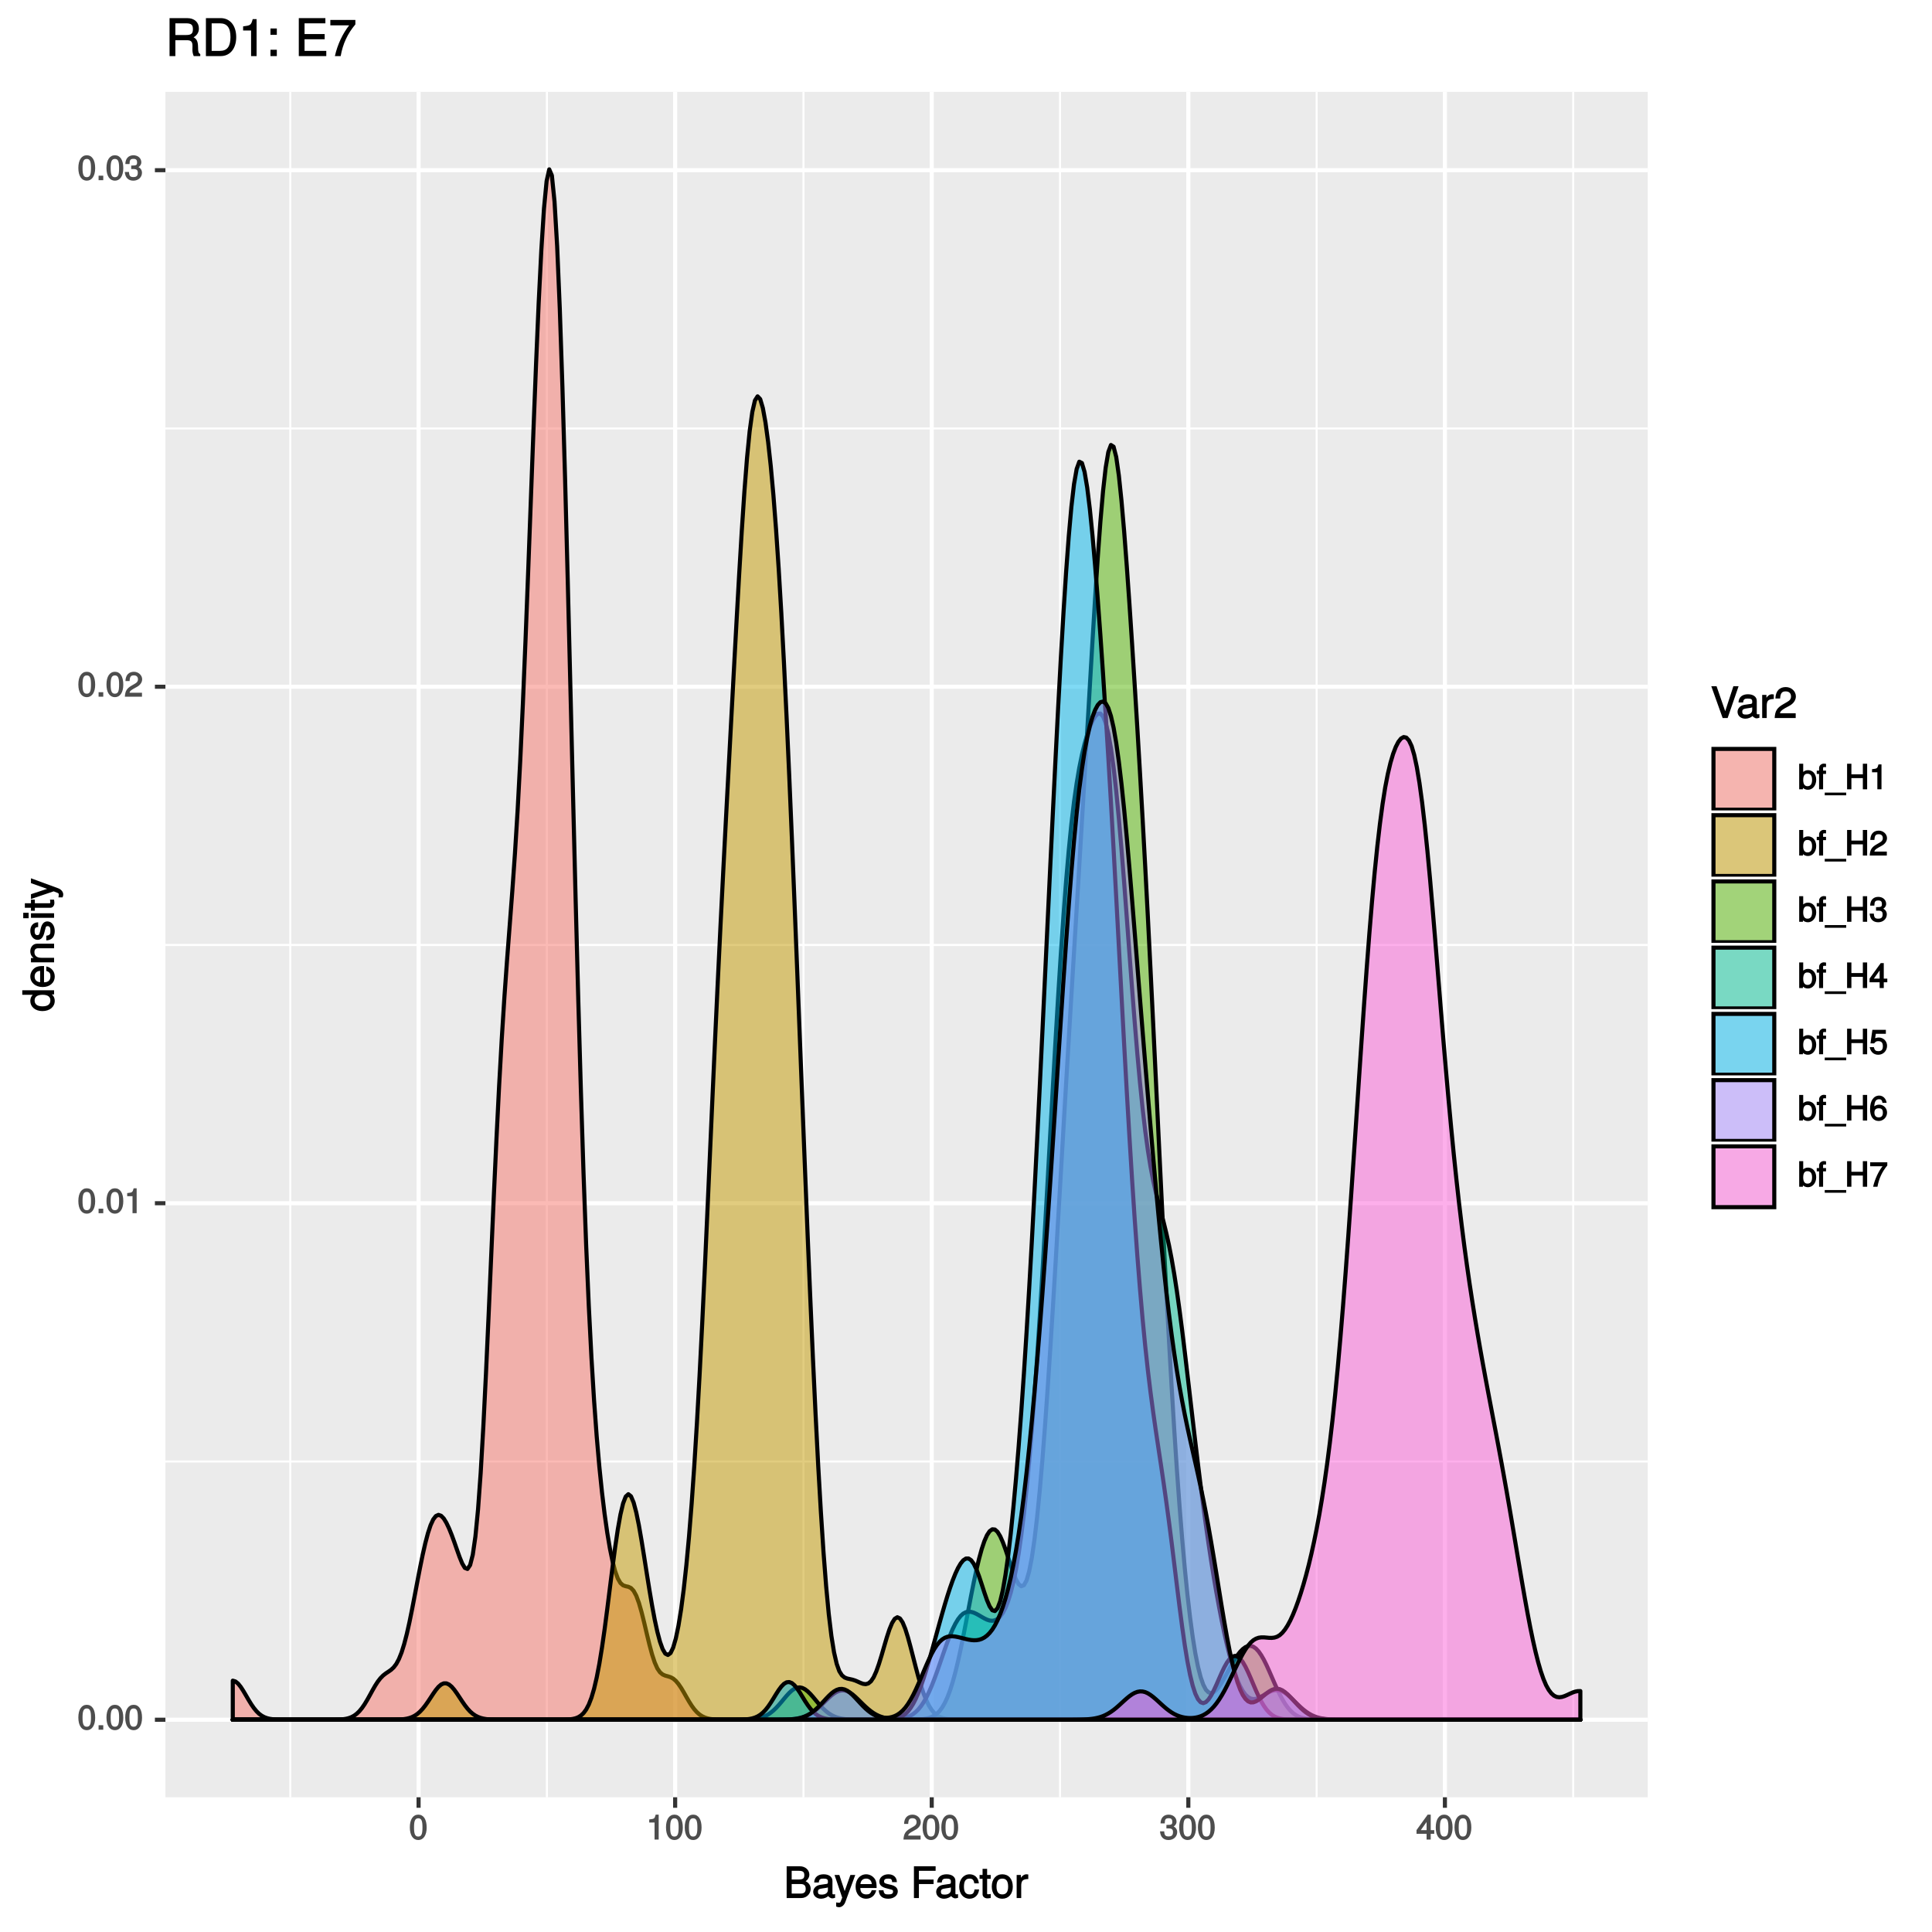<?xml version="1.0" encoding="UTF-8"?>
<svg xmlns="http://www.w3.org/2000/svg" xmlns:xlink="http://www.w3.org/1999/xlink" width="504pt" height="504pt" viewBox="0 0 504 504" version="1.1">
<defs>
<g>
<symbol overflow="visible" id="glyph0-0">
<path style="stroke:none;" d=""/>
</symbol>
<symbol overflow="visible" id="glyph0-1">
<path style="stroke:none;" d="M 4.609 -3.125 C 4.609 -5.297 3.781 -6.5 2.422 -6.5 C 1.078 -6.5 0.219 -5.281 0.219 -3.188 C 0.219 -1.078 1.078 0.125 2.422 0.125 C 3.734 0.125 4.609 -1.078 4.609 -3.125 Z M 3.516 -3.203 C 3.516 -1.438 3.266 -0.781 2.406 -0.781 C 1.578 -0.781 1.312 -1.469 1.312 -3.172 C 1.312 -4.875 1.578 -5.547 2.422 -5.547 C 3.25 -5.547 3.516 -4.875 3.516 -3.203 Z M 3.516 -3.203 "/>
</symbol>
<symbol overflow="visible" id="glyph0-2">
<path style="stroke:none;" d="M 1.828 -0.125 L 1.828 -1.172 L 0.609 -1.172 L 0.609 0 L 1.828 0 Z M 1.828 -0.125 "/>
</symbol>
<symbol overflow="visible" id="glyph0-3">
<path style="stroke:none;" d="M 3.203 -0.125 L 3.203 -6.5 L 2.422 -6.5 C 2.109 -5.406 2.094 -5.406 0.734 -5.25 L 0.734 -4.438 L 2.125 -4.438 L 2.125 0 L 3.203 0 Z M 3.203 -0.125 "/>
</symbol>
<symbol overflow="visible" id="glyph0-4">
<path style="stroke:none;" d="M 4.641 -4.547 C 4.641 -5.594 3.672 -6.5 2.5 -6.5 C 1.219 -6.5 0.328 -5.719 0.281 -4.078 L 1.359 -4.078 C 1.422 -5.25 1.703 -5.562 2.469 -5.562 C 3.172 -5.562 3.547 -5.188 3.547 -4.516 C 3.547 -4.031 3.297 -3.703 2.75 -3.391 L 1.938 -2.922 C 0.641 -2.188 0.219 -1.5 0.125 0 L 4.594 0 L 4.594 -1.031 L 1.344 -1.031 C 1.406 -1.406 1.641 -1.641 2.406 -2.078 L 3.281 -2.562 C 4.156 -3.031 4.641 -3.781 4.641 -4.547 Z M 4.641 -4.547 "/>
</symbol>
<symbol overflow="visible" id="glyph0-5">
<path style="stroke:none;" d="M 4.594 -1.938 C 4.594 -2.703 4.141 -3.266 3.391 -3.531 L 3.391 -3.266 C 3.969 -3.5 4.422 -4.031 4.422 -4.656 C 4.422 -5.734 3.547 -6.5 2.359 -6.5 C 1.109 -6.5 0.281 -5.688 0.25 -4.219 L 1.344 -4.219 C 1.359 -5.281 1.578 -5.562 2.375 -5.562 C 3.062 -5.562 3.312 -5.281 3.312 -4.625 C 3.312 -3.953 3.188 -3.812 1.781 -3.812 L 1.781 -2.906 L 2.359 -2.906 C 3.219 -2.906 3.5 -2.625 3.5 -1.938 C 3.5 -1.156 3.172 -0.812 2.359 -0.812 C 1.516 -0.812 1.266 -1.109 1.203 -2.141 L 0.109 -2.141 C 0.219 -0.625 1.062 0.125 2.344 0.125 C 3.625 0.125 4.594 -0.766 4.594 -1.938 Z M 4.594 -1.938 "/>
</symbol>
<symbol overflow="visible" id="glyph0-6">
<path style="stroke:none;" d="M 4.719 -1.625 L 4.719 -2.453 L 3.797 -2.453 L 3.797 -6.5 L 3 -6.5 L 0.094 -2.469 L 0.094 -1.5 L 2.719 -1.5 L 2.719 0 L 3.797 0 L 3.797 -1.5 L 4.719 -1.5 Z M 2.875 -2.453 L 1.203 -2.453 L 2.984 -4.953 L 2.719 -5.047 L 2.719 -2.453 Z M 2.875 -2.453 "/>
</symbol>
<symbol overflow="visible" id="glyph0-7">
<path style="stroke:none;" d="M 4.75 -2.484 C 4.75 -3.984 3.844 -5 2.625 -5 C 2 -5 1.438 -4.734 1.094 -4.219 L 1.359 -4.109 L 1.359 -6.672 L 0.312 -6.672 L 0.312 0 L 1.281 0 L 1.281 -0.797 L 1.016 -0.688 C 1.375 -0.156 1.953 0.125 2.594 0.125 C 3.812 0.125 4.75 -1 4.75 -2.484 Z M 3.672 -2.453 C 3.672 -1.406 3.297 -0.812 2.484 -0.812 C 1.719 -0.812 1.359 -1.391 1.359 -2.438 C 1.359 -3.516 1.719 -4.094 2.484 -4.062 C 3.312 -4.062 3.672 -3.469 3.672 -2.453 Z M 3.672 -2.453 "/>
</symbol>
<symbol overflow="visible" id="glyph0-8">
<path style="stroke:none;" d="M 2.422 -4.141 L 2.422 -4.875 L 1.656 -4.875 L 1.656 -5.469 C 1.656 -5.766 1.688 -5.797 2.016 -5.797 C 2.078 -5.797 2.109 -5.797 2.422 -5.781 L 2.422 -6.641 C 2.109 -6.688 2 -6.703 1.859 -6.703 C 1.172 -6.703 0.609 -6.188 0.609 -5.531 L 0.609 -4.875 L 0 -4.875 L 0 -4.016 L 0.609 -4.016 L 0.609 0 L 1.656 0 L 1.656 -4.016 L 2.422 -4.016 Z M 2.422 -4.141 "/>
</symbol>
<symbol overflow="visible" id="glyph0-9">
<path style="stroke:none;" d="M 5.234 1.422 L 5.234 0.859 L -0.359 0.859 L -0.359 1.562 L 5.234 1.562 Z M 5.234 1.422 "/>
</symbol>
<symbol overflow="visible" id="glyph0-10">
<path style="stroke:none;" d="M 5.812 -0.125 L 5.812 -6.672 L 4.688 -6.672 L 4.688 -3.906 L 1.703 -3.906 L 1.703 -6.672 L 0.578 -6.672 L 0.578 0 L 1.703 0 L 1.703 -2.922 L 4.688 -2.922 L 4.688 0 L 5.812 0 Z M 5.812 -0.125 "/>
</symbol>
<symbol overflow="visible" id="glyph0-11">
<path style="stroke:none;" d="M 4.656 -2.203 C 4.656 -3.438 3.688 -4.375 2.5 -4.375 C 2.062 -4.375 1.594 -4.219 1.547 -4.188 L 1.719 -5.344 L 4.344 -5.344 L 4.344 -6.375 L 0.828 -6.375 L 0.328 -2.844 L 1.281 -2.844 C 1.688 -3.312 1.875 -3.422 2.359 -3.422 C 3.188 -3.422 3.562 -3.016 3.562 -2.094 C 3.562 -1.203 3.203 -0.812 2.359 -0.812 C 1.688 -0.812 1.422 -1.031 1.203 -1.859 L 0.125 -1.859 C 0.406 -0.5 1.266 0.125 2.375 0.125 C 3.641 0.125 4.656 -0.875 4.656 -2.203 Z M 4.656 -2.203 "/>
</symbol>
<symbol overflow="visible" id="glyph0-12">
<path style="stroke:none;" d="M 4.656 -2.062 C 4.656 -3.234 3.719 -4.141 2.609 -4.141 C 1.984 -4.141 1.391 -3.875 1.062 -3.406 L 1.312 -3.312 C 1.328 -4.844 1.672 -5.547 2.562 -5.547 C 3.109 -5.547 3.328 -5.344 3.469 -4.609 L 4.547 -4.609 C 4.375 -5.766 3.562 -6.5 2.609 -6.5 C 1.156 -6.5 0.219 -5.141 0.219 -2.969 C 0.219 -1.031 1.047 0.125 2.469 0.125 C 3.656 0.125 4.656 -0.844 4.656 -2.062 Z M 3.562 -2 C 3.562 -1.219 3.188 -0.812 2.484 -0.812 C 1.766 -0.812 1.359 -1.25 1.359 -2.047 C 1.359 -2.828 1.734 -3.188 2.5 -3.188 C 3.25 -3.188 3.562 -2.844 3.562 -2 Z M 3.562 -2 "/>
</symbol>
<symbol overflow="visible" id="glyph0-13">
<path style="stroke:none;" d="M 4.719 -5.594 L 4.719 -6.375 L 0.25 -6.375 L 0.25 -5.344 L 3.469 -5.344 C 2.422 -4 1.5 -2.078 1.016 0 L 2.156 0 C 2.531 -2.141 3.375 -3.938 4.719 -5.547 Z M 4.719 -5.594 "/>
</symbol>
<symbol overflow="visible" id="glyph1-0">
<path style="stroke:none;" d=""/>
</symbol>
<symbol overflow="visible" id="glyph1-1">
<path style="stroke:none;" d="M 6.984 -2.422 C 6.984 -3.391 6.406 -4.109 5.391 -4.516 L 5.391 -4.234 C 6.109 -4.578 6.641 -5.297 6.641 -6.109 C 6.641 -7.281 5.641 -8.297 4.125 -8.297 L 0.719 -8.297 L 0.719 0 L 4.484 0 C 5.922 0 6.984 -1.094 6.984 -2.422 Z M 5.328 -5.969 C 5.328 -5.156 5 -4.844 3.875 -4.844 L 2.031 -4.844 L 2.031 -7.109 L 3.875 -7.109 C 5 -7.109 5.328 -6.781 5.328 -5.969 Z M 5.688 -2.406 C 5.688 -1.641 5.359 -1.172 4.391 -1.172 L 2.031 -1.172 L 2.031 -3.656 L 4.391 -3.656 C 5.359 -3.656 5.688 -3.188 5.688 -2.406 Z M 5.688 -2.406 "/>
</symbol>
<symbol overflow="visible" id="glyph1-2">
<path style="stroke:none;" d="M 6.016 -0.156 L 6.016 -1.016 C 5.781 -0.969 5.734 -0.969 5.688 -0.969 C 5.375 -0.969 5.328 -0.984 5.328 -1.281 L 5.328 -4.484 C 5.328 -5.516 4.438 -6.203 3.031 -6.203 C 1.625 -6.203 0.625 -5.516 0.562 -4.062 L 1.766 -4.062 C 1.844 -4.891 2.141 -5.078 2.984 -5.078 C 3.812 -5.078 4.141 -4.906 4.141 -4.359 L 4.141 -4.109 C 4.141 -3.734 4.047 -3.703 3.328 -3.625 C 2.031 -3.453 1.828 -3.406 1.469 -3.266 C 0.797 -2.984 0.312 -2.328 0.312 -1.625 C 0.312 -0.578 1.188 0.172 2.359 0.172 C 3.094 0.172 3.891 -0.172 4.234 -0.531 C 4.266 -0.375 4.812 0.078 5.266 0.078 C 5.438 0.078 5.594 0.062 6.016 -0.062 Z M 4.141 -2.125 C 4.141 -1.297 3.438 -0.906 2.547 -0.906 C 1.844 -0.906 1.547 -1.016 1.547 -1.656 C 1.547 -2.25 1.828 -2.391 2.812 -2.531 C 3.766 -2.656 3.969 -2.703 4.141 -2.781 Z M 4.141 -2.125 "/>
</symbol>
<symbol overflow="visible" id="glyph1-3">
<path style="stroke:none;" d="M 5.266 -6.031 L 4.172 -6.031 L 2.531 -1.406 L 2.812 -1.406 L 1.281 -6.031 L 0.031 -6.031 L 2.031 -0.109 L 1.672 0.797 C 1.516 1.203 1.469 1.219 1.078 1.219 C 0.953 1.219 0.797 1.203 0.453 1.141 L 0.453 2.203 C 0.688 2.328 0.969 2.391 1.203 2.391 C 1.859 2.391 2.516 1.906 2.828 1.078 L 5.438 -6.031 Z M 5.266 -6.031 "/>
</symbol>
<symbol overflow="visible" id="glyph1-4">
<path style="stroke:none;" d="M 5.781 -2.75 C 5.781 -3.594 5.703 -4.109 5.547 -4.547 C 5.172 -5.484 4.156 -6.203 3.078 -6.203 C 1.469 -6.203 0.297 -4.875 0.297 -2.984 C 0.297 -1.094 1.438 0.172 3.062 0.172 C 4.375 0.172 5.422 -0.719 5.672 -2.031 L 4.5 -2.031 C 4.203 -1.125 3.828 -0.953 3.094 -0.953 C 2.141 -0.953 1.547 -1.438 1.531 -2.625 L 5.781 -2.625 Z M 4.75 -3.469 C 4.75 -3.469 4.562 -3.625 4.578 -3.641 L 1.562 -3.641 C 1.625 -4.516 2.141 -5.078 3.062 -5.078 C 3.969 -5.078 4.516 -4.469 4.516 -3.562 Z M 4.75 -3.469 "/>
</symbol>
<symbol overflow="visible" id="glyph1-5">
<path style="stroke:none;" d="M 5.188 -1.75 C 5.188 -2.609 4.562 -3.172 3.422 -3.453 L 2.547 -3.656 C 1.797 -3.844 1.609 -3.938 1.609 -4.344 C 1.609 -4.875 1.953 -5.078 2.688 -5.078 C 3.438 -5.078 3.688 -4.891 3.703 -4.156 L 4.953 -4.156 C 4.938 -5.422 4.062 -6.203 2.734 -6.203 C 1.391 -6.203 0.375 -5.375 0.375 -4.297 C 0.375 -3.406 0.984 -2.844 2.344 -2.516 L 3.203 -2.297 C 3.844 -2.141 3.953 -2.094 3.953 -1.672 C 3.953 -1.141 3.547 -0.953 2.75 -0.953 C 1.922 -0.953 1.594 -1.016 1.453 -2.031 L 0.234 -2.031 C 0.281 -0.562 1.172 0.172 2.672 0.172 C 4.125 0.172 5.188 -0.641 5.188 -1.75 Z M 5.188 -1.75 "/>
</symbol>
<symbol overflow="visible" id="glyph1-6">
<path style="stroke:none;" d=""/>
</symbol>
<symbol overflow="visible" id="glyph1-7">
<path style="stroke:none;" d="M 6.5 -7.25 L 6.5 -8.297 L 0.844 -8.297 L 0.844 0 L 2.141 0 L 2.141 -3.656 L 5.969 -3.656 L 5.969 -4.828 L 2.141 -4.828 L 2.141 -7.109 L 6.5 -7.109 Z M 6.5 -7.25 "/>
</symbol>
<symbol overflow="visible" id="glyph1-8">
<path style="stroke:none;" d="M 5.25 -2.25 L 4.203 -2.25 C 4.031 -1.188 3.703 -0.953 2.922 -0.953 C 1.906 -0.953 1.438 -1.594 1.438 -2.953 C 1.438 -4.406 1.891 -5.078 2.891 -5.078 C 3.656 -5.078 4 -4.766 4.141 -3.828 L 5.328 -3.828 C 5.203 -5.375 4.188 -6.203 2.906 -6.203 C 1.359 -6.203 0.203 -4.875 0.203 -2.953 C 0.203 -1.094 1.328 0.172 2.891 0.172 C 4.266 0.172 5.266 -0.797 5.391 -2.25 Z M 5.25 -2.25 "/>
</symbol>
<symbol overflow="visible" id="glyph1-9">
<path style="stroke:none;" d="M 2.922 -0.125 L 2.922 -1.078 C 2.672 -1.016 2.531 -1 2.359 -1 C 1.953 -1 1.984 -0.969 1.984 -1.375 L 1.984 -5.016 L 2.922 -5.016 L 2.922 -6.031 L 1.984 -6.031 L 1.984 -7.625 L 0.797 -7.625 L 0.797 -6.031 L 0.016 -6.031 L 0.016 -5.016 L 0.797 -5.016 L 0.797 -0.969 C 0.797 -0.391 1.328 0.078 2.047 0.078 C 2.266 0.078 2.484 0.062 2.922 -0.016 Z M 2.922 -0.125 "/>
</symbol>
<symbol overflow="visible" id="glyph1-10">
<path style="stroke:none;" d="M 5.734 -2.969 C 5.734 -4.969 4.656 -6.203 2.984 -6.203 C 1.375 -6.203 0.25 -4.953 0.25 -3.016 C 0.25 -1.078 1.359 0.172 3 0.172 C 4.625 0.172 5.734 -1.078 5.734 -2.969 Z M 4.516 -2.984 C 4.516 -1.625 4.016 -0.953 3 -0.953 C 1.984 -0.953 1.484 -1.609 1.484 -3.016 C 1.484 -4.406 1.984 -5.078 3 -5.078 C 4.031 -5.078 4.516 -4.406 4.516 -2.984 Z M 4.516 -2.984 "/>
</symbol>
<symbol overflow="visible" id="glyph1-11">
<path style="stroke:none;" d="M 3.656 -5.094 L 3.656 -6.156 C 3.375 -6.188 3.297 -6.203 3.172 -6.203 C 2.578 -6.203 2.031 -5.812 1.5 -4.953 L 1.734 -4.844 L 1.734 -6.031 L 0.625 -6.031 L 0.625 0 L 1.812 0 L 1.812 -3.125 C 1.812 -4.422 2.109 -4.938 3.656 -4.969 Z M 3.656 -5.094 "/>
</symbol>
<symbol overflow="visible" id="glyph1-12">
<path style="stroke:none;" d="M 7.094 -8.297 L 5.906 -8.297 L 3.641 -1.359 L 3.922 -1.359 L 1.516 -8.297 L 0.141 -8.297 L 3.109 0 L 4.406 0 L 7.266 -8.297 Z M 7.094 -8.297 "/>
</symbol>
<symbol overflow="visible" id="glyph1-13">
<path style="stroke:none;" d="M 5.75 -5.641 C 5.75 -6.969 4.594 -8.078 3.125 -8.078 C 1.531 -8.078 0.469 -7.109 0.406 -5.094 L 1.641 -5.094 C 1.734 -6.531 2.141 -6.953 3.094 -6.953 C 3.969 -6.953 4.484 -6.453 4.484 -5.625 C 4.484 -5 4.172 -4.578 3.469 -4.188 L 2.469 -3.609 C 0.844 -2.688 0.312 -1.844 0.219 0 L 5.703 0 L 5.703 -1.234 L 1.609 -1.234 C 1.688 -1.734 2 -2.031 2.953 -2.594 L 4.062 -3.188 C 5.141 -3.766 5.75 -4.688 5.75 -5.641 Z M 5.75 -5.641 "/>
</symbol>
<symbol overflow="visible" id="glyph2-0">
<path style="stroke:none;" d=""/>
</symbol>
<symbol overflow="visible" id="glyph2-1">
<path style="stroke:none;" d="M -0.125 -5.578 L -8.297 -5.578 L -8.297 -4.391 L -5.172 -4.391 L -5.266 -4.625 C -5.859 -4.234 -6.203 -3.531 -6.203 -2.766 C -6.203 -1.266 -4.906 -0.141 -3.062 -0.141 C -1.125 -0.141 0.172 -1.25 0.172 -2.797 C 0.172 -3.594 -0.172 -4.219 -0.875 -4.719 L -0.984 -4.484 L 0 -4.484 L 0 -5.578 Z M -2.984 -4.391 C -1.656 -4.391 -0.969 -3.891 -0.969 -2.922 C -0.969 -1.906 -1.672 -1.375 -3.016 -1.375 C -4.359 -1.375 -5.078 -1.906 -5.078 -2.922 C -5.078 -3.906 -4.328 -4.391 -2.984 -4.391 Z M -2.984 -4.391 "/>
</symbol>
<symbol overflow="visible" id="glyph2-2">
<path style="stroke:none;" d="M -2.75 -5.781 C -3.594 -5.781 -4.109 -5.703 -4.547 -5.547 C -5.484 -5.172 -6.203 -4.156 -6.203 -3.078 C -6.203 -1.469 -4.875 -0.297 -2.984 -0.297 C -1.094 -0.297 0.172 -1.438 0.172 -3.062 C 0.172 -4.375 -0.719 -5.422 -2.031 -5.672 L -2.031 -4.5 C -1.125 -4.203 -0.953 -3.828 -0.953 -3.094 C -0.953 -2.141 -1.438 -1.547 -2.625 -1.531 L -2.625 -5.781 Z M -3.469 -4.75 C -3.469 -4.75 -3.625 -4.562 -3.641 -4.578 L -3.641 -1.562 C -4.516 -1.625 -5.078 -2.141 -5.078 -3.062 C -5.078 -3.969 -4.469 -4.516 -3.562 -4.516 Z M -3.469 -4.75 "/>
</symbol>
<symbol overflow="visible" id="glyph2-3">
<path style="stroke:none;" d="M -0.125 -5.484 L -4.484 -5.484 C -5.438 -5.484 -6.203 -4.641 -6.203 -3.531 C -6.203 -2.672 -5.828 -2.031 -5.031 -1.516 L -4.922 -1.75 L -6.031 -1.75 L -6.031 -0.625 L 0 -0.625 L 0 -1.812 L -3.312 -1.812 C -4.484 -1.812 -5.125 -2.328 -5.125 -3.25 C -5.125 -3.984 -4.812 -4.297 -4.125 -4.297 L 0 -4.297 L 0 -5.484 Z M -0.125 -5.484 "/>
</symbol>
<symbol overflow="visible" id="glyph2-4">
<path style="stroke:none;" d="M -1.75 -5.188 C -2.609 -5.188 -3.172 -4.562 -3.453 -3.422 L -3.656 -2.547 C -3.844 -1.797 -3.938 -1.609 -4.344 -1.609 C -4.875 -1.609 -5.078 -1.953 -5.078 -2.688 C -5.078 -3.438 -4.891 -3.688 -4.156 -3.703 L -4.156 -4.953 C -5.422 -4.938 -6.203 -4.062 -6.203 -2.734 C -6.203 -1.391 -5.375 -0.375 -4.297 -0.375 C -3.406 -0.375 -2.844 -0.984 -2.516 -2.344 L -2.297 -3.203 C -2.141 -3.844 -2.094 -3.953 -1.672 -3.953 C -1.141 -3.953 -0.953 -3.547 -0.953 -2.75 C -0.953 -1.922 -1.016 -1.594 -2.031 -1.453 L -2.031 -0.234 C -0.562 -0.281 0.172 -1.172 0.172 -2.672 C 0.172 -4.125 -0.641 -5.188 -1.75 -5.188 Z M -1.75 -5.188 "/>
</symbol>
<symbol overflow="visible" id="glyph2-5">
<path style="stroke:none;" d="M -0.125 -1.812 L -6.031 -1.812 L -6.031 -0.625 L 0 -0.625 L 0 -1.812 Z M -6.766 -1.938 L -8.047 -1.938 L -8.047 -0.516 L -6.641 -0.516 L -6.641 -1.938 Z M -6.766 -1.938 "/>
</symbol>
<symbol overflow="visible" id="glyph2-6">
<path style="stroke:none;" d="M -0.125 -2.922 L -1.078 -2.922 C -1.016 -2.672 -1 -2.531 -1 -2.359 C -1 -1.953 -0.969 -1.984 -1.375 -1.984 L -5.016 -1.984 L -5.016 -2.922 L -6.031 -2.922 L -6.031 -1.984 L -7.625 -1.984 L -7.625 -0.797 L -6.031 -0.797 L -6.031 -0.016 L -5.016 -0.016 L -5.016 -0.797 L -0.969 -0.797 C -0.391 -0.797 0.078 -1.328 0.078 -2.047 C 0.078 -2.266 0.062 -2.484 -0.016 -2.922 Z M -0.125 -2.922 "/>
</symbol>
<symbol overflow="visible" id="glyph2-7">
<path style="stroke:none;" d="M -6.031 -5.266 L -6.031 -4.172 L -1.406 -2.531 L -1.406 -2.812 L -6.031 -1.281 L -6.031 -0.031 L -0.109 -2.031 L 0.797 -1.672 C 1.203 -1.516 1.219 -1.469 1.219 -1.078 C 1.219 -0.953 1.203 -0.797 1.141 -0.453 L 2.203 -0.453 C 2.328 -0.688 2.391 -0.969 2.391 -1.203 C 2.391 -1.859 1.906 -2.516 1.078 -2.828 L -6.031 -5.438 Z M -6.031 -5.266 "/>
</symbol>
<symbol overflow="visible" id="glyph3-0">
<path style="stroke:none;" d=""/>
</symbol>
<symbol overflow="visible" id="glyph3-1">
<path style="stroke:none;" d="M 9.094 -0.125 L 9.094 -0.5 C 8.594 -0.844 8.531 -1.094 8.516 -2.375 C 8.484 -3.969 8.125 -4.578 7.078 -5.031 L 7.078 -4.75 C 8.156 -5.281 8.734 -6.094 8.734 -7.188 C 8.734 -8.844 7.547 -9.906 5.672 -9.906 L 1.078 -9.906 L 1.078 0 L 2.594 0 L 2.594 -4.141 L 5.625 -4.141 C 6.703 -4.141 7.078 -3.75 7.062 -2.562 L 7.047 -1.703 C 7.031 -1.109 7.156 -0.531 7.391 0 L 9.094 0 Z M 7.172 -7.016 C 7.172 -5.875 6.734 -5.5 5.422 -5.5 L 2.594 -5.5 L 2.594 -8.547 L 5.422 -8.547 C 6.797 -8.547 7.172 -8.094 7.172 -7.016 Z M 7.172 -7.016 "/>
</symbol>
<symbol overflow="visible" id="glyph3-2">
<path style="stroke:none;" d="M 8.938 -4.953 C 8.938 -7.938 7.328 -9.906 4.891 -9.906 L 1.031 -9.906 L 1.031 0 L 4.891 0 C 7.312 0 8.938 -1.953 8.938 -4.953 Z M 7.438 -4.938 C 7.438 -2.516 6.578 -1.359 4.672 -1.359 L 2.531 -1.359 L 2.531 -8.547 L 4.672 -8.547 C 6.578 -8.547 7.438 -7.391 7.438 -4.938 Z M 7.438 -4.938 "/>
</symbol>
<symbol overflow="visible" id="glyph3-3">
<path style="stroke:none;" d="M 4.719 -0.125 L 4.719 -9.641 L 3.703 -9.641 C 3.266 -8.047 3.141 -8 1.203 -7.75 L 1.203 -6.672 L 3.281 -6.672 L 3.281 0 L 4.719 0 Z M 4.719 -0.125 "/>
</symbol>
<symbol overflow="visible" id="glyph3-4">
<path style="stroke:none;" d="M 2.656 -0.125 L 2.656 -1.656 L 1 -1.656 L 1 0 L 2.656 0 Z M 2.656 -5.672 L 2.656 -7.203 L 1 -7.203 L 1 -5.547 L 2.656 -5.547 Z M 2.656 -5.672 "/>
</symbol>
<symbol overflow="visible" id="glyph3-5">
<path style="stroke:none;" d=""/>
</symbol>
<symbol overflow="visible" id="glyph3-6">
<path style="stroke:none;" d="M 8.219 -0.125 L 8.219 -1.359 L 2.547 -1.359 L 2.547 -4.391 L 7.797 -4.391 L 7.797 -5.75 L 2.547 -5.75 L 2.547 -8.547 L 7.984 -8.547 L 7.984 -9.906 L 1.047 -9.906 L 1.047 0 L 8.219 0 Z M 8.219 -0.125 "/>
</symbol>
<symbol overflow="visible" id="glyph3-7">
<path style="stroke:none;" d="M 7 -8.312 L 7 -9.438 L 0.469 -9.438 L 0.469 -8.016 L 5.375 -8.016 C 3.703 -5.891 2.344 -3.062 1.656 0 L 3.172 0 C 3.703 -3.156 4.984 -5.891 7 -8.266 Z M 7 -8.312 "/>
</symbol>
</g>
<clipPath id="clip1">
  <path d="M 43.152 23.957 L 430 23.957 L 430 469 L 43.152 469 Z M 43.152 23.957 "/>
</clipPath>
<clipPath id="clip2">
  <path d="M 43.152 380 L 430.844 380 L 430.844 382 L 43.152 382 Z M 43.152 380 "/>
</clipPath>
<clipPath id="clip3">
  <path d="M 43.152 246 L 430.844 246 L 430.844 247 L 43.152 247 Z M 43.152 246 "/>
</clipPath>
<clipPath id="clip4">
  <path d="M 43.152 111 L 430.844 111 L 430.844 113 L 43.152 113 Z M 43.152 111 "/>
</clipPath>
<clipPath id="clip5">
  <path d="M 75 23.957 L 76 23.957 L 76 469.848 L 75 469.848 Z M 75 23.957 "/>
</clipPath>
<clipPath id="clip6">
  <path d="M 142 23.957 L 143 23.957 L 143 469.848 L 142 469.848 Z M 142 23.957 "/>
</clipPath>
<clipPath id="clip7">
  <path d="M 209 23.957 L 210 23.957 L 210 469.848 L 209 469.848 Z M 209 23.957 "/>
</clipPath>
<clipPath id="clip8">
  <path d="M 276 23.957 L 277 23.957 L 277 469.848 L 276 469.848 Z M 276 23.957 "/>
</clipPath>
<clipPath id="clip9">
  <path d="M 343 23.957 L 344 23.957 L 344 469.848 L 343 469.848 Z M 343 23.957 "/>
</clipPath>
<clipPath id="clip10">
  <path d="M 410 23.957 L 411 23.957 L 411 469.848 L 410 469.848 Z M 410 23.957 "/>
</clipPath>
<clipPath id="clip11">
  <path d="M 43.152 448 L 430.844 448 L 430.844 450 L 43.152 450 Z M 43.152 448 "/>
</clipPath>
<clipPath id="clip12">
  <path d="M 43.152 313 L 430.844 313 L 430.844 315 L 43.152 315 Z M 43.152 313 "/>
</clipPath>
<clipPath id="clip13">
  <path d="M 43.152 178 L 430.844 178 L 430.844 180 L 43.152 180 Z M 43.152 178 "/>
</clipPath>
<clipPath id="clip14">
  <path d="M 43.152 43 L 430.844 43 L 430.844 45 L 43.152 45 Z M 43.152 43 "/>
</clipPath>
<clipPath id="clip15">
  <path d="M 108 23.957 L 110 23.957 L 110 469.848 L 108 469.848 Z M 108 23.957 "/>
</clipPath>
<clipPath id="clip16">
  <path d="M 175 23.957 L 177 23.957 L 177 469.848 L 175 469.848 Z M 175 23.957 "/>
</clipPath>
<clipPath id="clip17">
  <path d="M 242 23.957 L 244 23.957 L 244 469.848 L 242 469.848 Z M 242 23.957 "/>
</clipPath>
<clipPath id="clip18">
  <path d="M 309 23.957 L 311 23.957 L 311 469.848 L 309 469.848 Z M 309 23.957 "/>
</clipPath>
<clipPath id="clip19">
  <path d="M 376 23.957 L 378 23.957 L 378 469.848 L 376 469.848 Z M 376 23.957 "/>
</clipPath>
</defs>
<g id="surface1730">
<rect x="0" y="0" width="504" height="504" style="fill:rgb(100%,100%,100%);fill-opacity:1;stroke:none;"/>
<rect x="0" y="0" width="504" height="504" style="fill:rgb(100%,100%,100%);fill-opacity:1;stroke:none;"/>
<path style="fill:none;stroke-width:1.067;stroke-linecap:round;stroke-linejoin:round;stroke:rgb(100%,100%,100%);stroke-opacity:1;stroke-miterlimit:10;" d="M 0 504 L 504 504 L 504 0 L 0 0 Z M 0 504 "/>
<g clip-path="url(#clip1)" clip-rule="nonzero">
<path style=" stroke:none;fill-rule:nonzero;fill:rgb(92.157%,92.157%,92.157%);fill-opacity:1;" d="M 43.152 468.848 L 429.844 468.848 L 429.844 23.957 L 43.152 23.957 Z M 43.152 468.848 "/>
</g>
<g clip-path="url(#clip2)" clip-rule="nonzero">
<path style="fill:none;stroke-width:0.533;stroke-linecap:butt;stroke-linejoin:round;stroke:rgb(100%,100%,100%);stroke-opacity:1;stroke-miterlimit:10;" d="M 43.152 381.258 L 429.844 381.258 "/>
</g>
<g clip-path="url(#clip3)" clip-rule="nonzero">
<path style="fill:none;stroke-width:0.533;stroke-linecap:butt;stroke-linejoin:round;stroke:rgb(100%,100%,100%);stroke-opacity:1;stroke-miterlimit:10;" d="M 43.152 246.516 L 429.844 246.516 "/>
</g>
<g clip-path="url(#clip4)" clip-rule="nonzero">
<path style="fill:none;stroke-width:0.533;stroke-linecap:butt;stroke-linejoin:round;stroke:rgb(100%,100%,100%);stroke-opacity:1;stroke-miterlimit:10;" d="M 43.152 111.773 L 429.844 111.773 "/>
</g>
<g clip-path="url(#clip5)" clip-rule="nonzero">
<path style="fill:none;stroke-width:0.533;stroke-linecap:butt;stroke-linejoin:round;stroke:rgb(100%,100%,100%);stroke-opacity:1;stroke-miterlimit:10;" d="M 75.727 468.848 L 75.727 23.957 "/>
</g>
<g clip-path="url(#clip6)" clip-rule="nonzero">
<path style="fill:none;stroke-width:0.533;stroke-linecap:butt;stroke-linejoin:round;stroke:rgb(100%,100%,100%);stroke-opacity:1;stroke-miterlimit:10;" d="M 142.664 468.848 L 142.664 23.957 "/>
</g>
<g clip-path="url(#clip7)" clip-rule="nonzero">
<path style="fill:none;stroke-width:0.533;stroke-linecap:butt;stroke-linejoin:round;stroke:rgb(100%,100%,100%);stroke-opacity:1;stroke-miterlimit:10;" d="M 209.598 468.848 L 209.598 23.957 "/>
</g>
<g clip-path="url(#clip8)" clip-rule="nonzero">
<path style="fill:none;stroke-width:0.533;stroke-linecap:butt;stroke-linejoin:round;stroke:rgb(100%,100%,100%);stroke-opacity:1;stroke-miterlimit:10;" d="M 276.531 468.848 L 276.531 23.957 "/>
</g>
<g clip-path="url(#clip9)" clip-rule="nonzero">
<path style="fill:none;stroke-width:0.533;stroke-linecap:butt;stroke-linejoin:round;stroke:rgb(100%,100%,100%);stroke-opacity:1;stroke-miterlimit:10;" d="M 343.465 468.848 L 343.465 23.957 "/>
</g>
<g clip-path="url(#clip10)" clip-rule="nonzero">
<path style="fill:none;stroke-width:0.533;stroke-linecap:butt;stroke-linejoin:round;stroke:rgb(100%,100%,100%);stroke-opacity:1;stroke-miterlimit:10;" d="M 410.402 468.848 L 410.402 23.957 "/>
</g>
<g clip-path="url(#clip11)" clip-rule="nonzero">
<path style="fill:none;stroke-width:1.067;stroke-linecap:butt;stroke-linejoin:round;stroke:rgb(100%,100%,100%);stroke-opacity:1;stroke-miterlimit:10;" d="M 43.152 448.629 L 429.844 448.629 "/>
</g>
<g clip-path="url(#clip12)" clip-rule="nonzero">
<path style="fill:none;stroke-width:1.067;stroke-linecap:butt;stroke-linejoin:round;stroke:rgb(100%,100%,100%);stroke-opacity:1;stroke-miterlimit:10;" d="M 43.152 313.887 L 429.844 313.887 "/>
</g>
<g clip-path="url(#clip13)" clip-rule="nonzero">
<path style="fill:none;stroke-width:1.067;stroke-linecap:butt;stroke-linejoin:round;stroke:rgb(100%,100%,100%);stroke-opacity:1;stroke-miterlimit:10;" d="M 43.152 179.145 L 429.844 179.145 "/>
</g>
<g clip-path="url(#clip14)" clip-rule="nonzero">
<path style="fill:none;stroke-width:1.067;stroke-linecap:butt;stroke-linejoin:round;stroke:rgb(100%,100%,100%);stroke-opacity:1;stroke-miterlimit:10;" d="M 43.152 44.402 L 429.844 44.402 "/>
</g>
<g clip-path="url(#clip15)" clip-rule="nonzero">
<path style="fill:none;stroke-width:1.067;stroke-linecap:butt;stroke-linejoin:round;stroke:rgb(100%,100%,100%);stroke-opacity:1;stroke-miterlimit:10;" d="M 109.195 468.848 L 109.195 23.957 "/>
</g>
<g clip-path="url(#clip16)" clip-rule="nonzero">
<path style="fill:none;stroke-width:1.067;stroke-linecap:butt;stroke-linejoin:round;stroke:rgb(100%,100%,100%);stroke-opacity:1;stroke-miterlimit:10;" d="M 176.129 468.848 L 176.129 23.957 "/>
</g>
<g clip-path="url(#clip17)" clip-rule="nonzero">
<path style="fill:none;stroke-width:1.067;stroke-linecap:butt;stroke-linejoin:round;stroke:rgb(100%,100%,100%);stroke-opacity:1;stroke-miterlimit:10;" d="M 243.062 468.848 L 243.062 23.957 "/>
</g>
<g clip-path="url(#clip18)" clip-rule="nonzero">
<path style="fill:none;stroke-width:1.067;stroke-linecap:butt;stroke-linejoin:round;stroke:rgb(100%,100%,100%);stroke-opacity:1;stroke-miterlimit:10;" d="M 310 468.848 L 310 23.957 "/>
</g>
<g clip-path="url(#clip19)" clip-rule="nonzero">
<path style="fill:none;stroke-width:1.067;stroke-linecap:butt;stroke-linejoin:round;stroke:rgb(100%,100%,100%);stroke-opacity:1;stroke-miterlimit:10;" d="M 376.934 468.848 L 376.934 23.957 "/>
</g>
<path style="fill-rule:nonzero;fill:rgb(97.255%,46.275%,42.745%);fill-opacity:0.502;stroke-width:1.067;stroke-linecap:round;stroke-linejoin:round;stroke:rgb(0%,0%,0%);stroke-opacity:1;stroke-miterlimit:10;" d="M 60.727 438.43 L 61.414 438.637 L 62.102 439.195 L 62.793 440.051 L 63.48 441.113 L 64.168 442.281 L 64.855 443.465 L 65.543 444.586 L 66.23 445.578 L 66.918 446.414 L 67.605 447.086 L 68.297 447.594 L 68.984 447.961 L 69.672 448.215 L 70.359 448.379 L 71.047 448.48 L 71.734 448.547 L 72.422 448.582 L 73.109 448.605 L 73.797 448.617 L 74.488 448.621 L 75.176 448.625 L 77.926 448.625 L 78.613 448.629 L 82.055 448.629 L 82.742 448.625 L 85.492 448.625 L 86.18 448.621 L 86.871 448.617 L 87.559 448.605 L 88.246 448.582 L 88.934 448.547 L 89.621 448.48 L 90.309 448.371 L 90.996 448.199 L 91.684 447.941 L 92.371 447.574 L 93.062 447.062 L 93.75 446.398 L 94.438 445.562 L 95.125 444.562 L 95.812 443.422 L 96.5 442.191 L 97.188 440.934 L 97.875 439.734 L 98.566 438.668 L 99.254 437.785 L 99.941 437.086 L 100.629 436.551 L 101.316 436.094 L 102.004 435.613 L 102.691 434.98 L 103.379 434.078 L 104.066 432.797 L 104.758 431.07 L 105.445 428.871 L 106.133 426.215 L 106.82 423.152 L 107.508 419.762 L 108.195 416.188 L 108.883 412.555 L 109.57 408.988 L 110.258 405.621 L 110.949 402.578 L 111.637 399.969 L 112.324 397.887 L 113.012 396.383 L 113.699 395.488 L 114.387 395.18 L 115.074 395.418 L 115.762 396.129 L 116.449 397.254 L 117.141 398.703 L 117.828 400.406 L 118.516 402.285 L 119.203 404.258 L 119.891 406.188 L 120.578 407.867 L 121.266 409.02 L 121.953 409.293 L 122.641 408.285 L 123.332 405.586 L 124.02 400.828 L 124.707 393.754 L 125.395 384.227 L 126.082 372.266 L 126.77 358.426 L 127.457 343.277 L 128.145 327.504 L 128.832 311.824 L 129.523 296.879 L 130.211 283.156 L 130.898 270.91 L 131.586 260.109 L 132.273 250.469 L 132.961 241.461 L 133.648 232.422 L 134.336 222.66 L 135.027 211.453 L 135.715 198.438 L 136.402 183.57 L 137.09 167.047 L 137.777 149.289 L 138.465 130.883 L 139.152 112.531 L 139.84 94.973 L 140.527 78.961 L 141.219 65.223 L 141.906 54.441 L 142.594 47.242 L 143.281 44.18 L 143.969 45.785 L 144.656 52.566 L 145.344 64.23 L 146.031 80.527 L 146.719 100.957 L 147.41 124.777 L 148.098 151.07 L 148.785 178.805 L 149.473 206.926 L 150.16 234.445 L 150.848 260.527 L 151.535 284.523 L 152.223 306.016 L 152.91 324.812 L 153.602 340.746 L 154.289 354.148 L 154.977 365.371 L 155.664 374.754 L 156.352 382.633 L 157.039 389.297 L 157.727 394.984 L 158.414 399.836 L 159.102 403.934 L 159.793 407.289 L 160.48 409.902 L 161.168 411.777 L 161.855 412.961 L 162.543 413.562 L 163.23 413.793 L 163.918 413.941 L 164.605 414.27 L 165.293 415 L 165.984 416.277 L 166.672 418.141 L 167.359 420.531 L 168.047 423.293 L 168.734 426.215 L 169.422 429.055 L 170.109 431.602 L 170.797 433.695 L 171.488 435.254 L 172.176 436.25 L 172.863 436.82 L 173.551 437.121 L 174.238 437.305 L 174.926 437.527 L 175.613 437.898 L 176.301 438.484 L 176.988 439.301 L 177.68 440.316 L 178.367 441.469 L 179.055 442.68 L 179.742 443.863 L 180.43 444.953 L 181.117 445.898 L 181.805 446.668 L 182.492 447.27 L 183.18 447.719 L 183.871 448.043 L 184.559 448.266 L 185.246 448.41 L 185.934 448.504 L 186.621 448.559 L 187.309 448.59 L 187.996 448.609 L 188.684 448.617 L 189.371 448.621 L 190.062 448.625 L 192.125 448.625 L 192.812 448.629 L 412.266 448.629 L 60.727 448.629 Z M 60.727 438.43 "/>
<path style="fill-rule:nonzero;fill:rgb(76.863%,60.392%,0%);fill-opacity:0.502;stroke-width:1.067;stroke-linecap:round;stroke-linejoin:round;stroke:rgb(0%,0%,0%);stroke-opacity:1;stroke-miterlimit:10;" d="M 60.727 448.629 L 97.188 448.629 L 97.875 448.625 L 100.629 448.625 L 102.004 448.617 L 102.691 448.609 L 103.379 448.594 L 104.066 448.57 L 104.758 448.527 L 105.445 448.457 L 106.133 448.344 L 106.82 448.172 L 107.508 447.922 L 108.195 447.574 L 108.883 447.109 L 109.57 446.512 L 110.258 445.773 L 110.949 444.906 L 111.637 443.934 L 112.324 442.895 L 113.012 441.848 L 113.699 440.867 L 114.387 440.043 L 115.074 439.449 L 115.762 439.137 L 116.449 439.133 L 117.141 439.438 L 117.828 440.016 L 118.516 440.82 L 119.203 441.777 L 119.891 442.812 L 120.578 443.855 L 121.266 444.844 L 121.953 445.727 L 122.641 446.48 L 123.332 447.082 L 124.02 447.551 L 124.707 447.898 L 125.395 448.152 L 126.082 448.328 L 126.77 448.445 L 127.457 448.52 L 128.145 448.566 L 128.832 448.594 L 129.523 448.609 L 130.211 448.617 L 131.586 448.625 L 134.336 448.625 L 135.027 448.629 L 141.906 448.629 L 142.594 448.625 L 144.656 448.625 L 146.031 448.617 L 146.719 448.609 L 147.41 448.594 L 148.098 448.562 L 148.785 448.508 L 149.473 448.406 L 150.16 448.242 L 150.848 447.969 L 151.535 447.543 L 152.223 446.898 L 152.91 445.965 L 153.602 444.652 L 154.289 442.871 L 154.977 440.547 L 155.664 437.609 L 156.352 434.027 L 157.039 429.805 L 157.727 425.012 L 158.414 419.746 L 159.102 414.262 L 159.793 408.797 L 160.48 403.613 L 161.168 398.965 L 161.855 395.098 L 162.543 392.199 L 163.23 390.41 L 163.918 389.789 L 164.605 390.332 L 165.293 391.965 L 165.984 394.555 L 166.672 397.93 L 167.359 401.883 L 168.047 406.145 L 168.734 410.512 L 169.422 414.801 L 170.109 418.848 L 170.797 422.523 L 171.488 425.699 L 172.176 428.289 L 172.863 430.203 L 173.551 431.371 L 174.238 431.73 L 174.926 431.234 L 175.613 429.801 L 176.301 427.418 L 176.988 424.102 L 177.68 419.832 L 178.367 414.566 L 179.055 408.262 L 179.742 400.848 L 180.43 392.242 L 181.117 382.391 L 181.805 371.258 L 182.492 358.867 L 183.18 345.328 L 183.871 330.832 L 184.559 315.625 L 185.246 300.125 L 185.934 284.66 L 186.621 269.504 L 187.309 254.832 L 187.996 240.699 L 188.684 227.07 L 189.371 213.812 L 190.062 200.789 L 190.75 187.879 L 191.438 175.043 L 192.125 162.367 L 192.812 150.082 L 193.5 138.598 L 194.188 128.277 L 194.875 119.484 L 195.562 112.492 L 196.254 107.473 L 196.941 104.465 L 197.629 103.395 L 198.316 104.117 L 199.004 106.449 L 199.691 110.211 L 200.379 115.277 L 201.066 121.574 L 201.758 129.148 L 202.445 138.062 L 203.133 148.309 L 203.82 159.902 L 204.508 172.828 L 205.195 187.004 L 205.883 202.285 L 206.57 218.484 L 207.258 235.383 L 207.949 252.75 L 208.637 270.348 L 209.324 287.969 L 210.012 305.402 L 210.699 322.418 L 211.387 338.816 L 212.074 354.41 L 212.762 369 L 213.449 382.387 L 214.141 394.402 L 214.828 404.902 L 215.516 413.805 L 216.203 421.086 L 216.891 426.797 L 217.578 431.055 L 218.266 434.035 L 218.953 435.965 L 219.641 437.043 L 220.332 437.605 L 221.02 437.875 L 221.707 438.023 L 222.395 438.176 L 223.082 438.395 L 223.77 438.688 L 224.457 439.004 L 225.145 439.258 L 225.832 439.348 L 226.523 439.156 L 227.211 438.59 L 227.898 437.562 L 228.586 436.043 L 229.273 434.113 L 229.961 431.883 L 230.648 429.508 L 231.336 427.172 L 232.023 425.074 L 232.715 423.398 L 233.402 422.301 L 234.09 421.887 L 234.777 422.207 L 235.465 423.234 L 236.152 424.898 L 236.84 427.086 L 237.527 429.617 L 238.219 432.301 L 238.906 434.98 L 239.594 437.531 L 240.281 439.848 L 240.969 441.875 L 241.656 443.578 L 242.344 444.965 L 243.031 446.047 L 243.719 446.863 L 244.41 447.461 L 245.098 447.879 L 245.785 448.156 L 246.473 448.34 L 247.16 448.457 L 247.848 448.527 L 248.535 448.57 L 249.223 448.598 L 249.91 448.613 L 250.602 448.621 L 251.289 448.625 L 254.039 448.625 L 254.727 448.629 L 412.266 448.629 Z M 60.727 448.629 "/>
<path style="fill-rule:nonzero;fill:rgb(32.549%,70.588%,0%);fill-opacity:0.502;stroke-width:1.067;stroke-linecap:round;stroke-linejoin:round;stroke:rgb(0%,0%,0%);stroke-opacity:1;stroke-miterlimit:10;" d="M 60.727 448.629 L 187.309 448.629 L 187.996 448.625 L 191.438 448.625 L 192.812 448.617 L 193.5 448.609 L 194.188 448.598 L 194.875 448.578 L 195.562 448.543 L 196.254 448.492 L 196.941 448.418 L 197.629 448.309 L 198.316 448.148 L 199.004 447.93 L 199.691 447.633 L 200.379 447.258 L 201.066 446.785 L 201.758 446.219 L 202.445 445.562 L 203.133 444.82 L 203.82 444.02 L 204.508 443.191 L 205.195 442.379 L 205.883 441.633 L 206.57 441.004 L 207.258 440.531 L 207.949 440.254 L 208.637 440.188 L 209.324 440.332 L 210.012 440.688 L 210.699 441.219 L 211.387 441.891 L 212.074 442.664 L 213.449 444.312 L 214.141 445.094 L 214.828 445.809 L 215.516 446.434 L 216.203 446.965 L 216.891 447.398 L 217.578 447.746 L 218.266 448.012 L 218.953 448.207 L 219.641 448.348 L 220.332 448.449 L 221.02 448.516 L 221.707 448.559 L 222.395 448.586 L 223.082 448.602 L 223.77 448.613 L 224.457 448.621 L 225.145 448.621 L 225.832 448.625 L 228.586 448.625 L 229.273 448.629 L 232.023 448.629 L 232.715 448.625 L 236.152 448.625 L 236.84 448.621 L 237.527 448.613 L 238.219 448.605 L 238.906 448.59 L 239.594 448.559 L 240.281 448.512 L 240.969 448.438 L 241.656 448.324 L 242.344 448.152 L 243.031 447.902 L 243.719 447.547 L 244.41 447.051 L 245.098 446.355 L 245.785 445.434 L 246.473 444.246 L 247.16 442.758 L 247.848 440.938 L 248.535 438.766 L 249.223 436.25 L 249.91 433.402 L 250.602 430.262 L 251.289 426.879 L 251.977 423.336 L 252.664 419.715 L 253.352 416.137 L 254.039 412.699 L 254.727 409.492 L 255.414 406.602 L 256.102 404.098 L 256.793 402.039 L 257.48 400.477 L 258.168 399.441 L 258.855 398.949 L 259.543 399.008 L 260.23 399.617 L 260.918 400.75 L 261.605 402.301 L 262.293 404.172 L 262.984 406.242 L 263.672 408.355 L 264.359 410.352 L 265.047 412.043 L 265.734 413.254 L 266.422 413.801 L 267.109 413.523 L 267.797 412.293 L 268.484 409.883 L 269.176 406.332 L 269.863 401.629 L 270.551 395.785 L 271.238 388.844 L 271.926 380.879 L 272.613 371.984 L 273.301 362.262 L 273.988 351.848 L 274.68 340.875 L 275.367 329.488 L 276.055 317.836 L 276.742 306.07 L 277.43 294.312 L 278.117 282.648 L 278.805 271.105 L 279.492 259.688 L 280.18 248.359 L 280.871 237.051 L 281.559 225.688 L 282.246 214.203 L 282.934 202.559 L 283.621 190.766 L 284.309 178.926 L 284.996 167.242 L 285.684 155.98 L 286.371 145.473 L 287.062 136.066 L 287.75 128.133 L 288.438 122 L 289.125 117.926 L 289.812 116.086 L 290.5 116.535 L 291.188 119.203 L 291.875 124.047 L 292.562 130.645 L 293.254 138.609 L 293.941 147.625 L 294.629 157.418 L 295.316 167.789 L 296.004 178.605 L 296.691 189.82 L 297.379 201.441 L 298.066 213.52 L 298.754 226.098 L 299.445 239.219 L 300.133 252.863 L 300.82 266.895 L 301.508 281.16 L 302.195 295.484 L 302.883 309.676 L 303.57 323.543 L 304.258 336.922 L 304.949 349.68 L 305.637 361.711 L 306.324 372.949 L 307.012 383.355 L 307.699 392.812 L 308.387 401.395 L 309.074 409.105 L 309.762 415.945 L 310.449 421.918 L 311.141 427.035 L 311.828 431.312 L 312.516 434.781 L 313.203 437.484 L 313.891 439.469 L 314.578 440.793 L 315.266 441.492 L 315.953 441.668 L 316.641 441.422 L 317.332 440.828 L 318.02 439.969 L 318.707 438.91 L 319.395 437.723 L 320.082 436.473 L 320.77 435.207 L 321.457 433.977 L 322.145 432.824 L 322.832 431.785 L 323.523 430.902 L 324.211 430.195 L 324.898 429.688 L 325.586 429.402 L 326.273 429.359 L 326.961 429.578 L 327.648 430.062 L 328.336 430.805 L 329.023 431.797 L 329.715 433.004 L 330.402 434.391 L 331.09 435.91 L 332.465 439.066 L 333.152 440.59 L 333.84 442.012 L 334.527 443.305 L 335.215 444.438 L 335.906 445.41 L 336.594 446.215 L 337.281 446.863 L 337.969 447.367 L 338.656 447.75 L 339.344 448.027 L 340.031 448.223 L 340.719 448.363 L 341.41 448.461 L 342.098 448.523 L 342.785 448.566 L 343.473 448.59 L 344.16 448.605 L 344.848 448.617 L 346.223 448.625 L 349.664 448.625 L 350.352 448.629 L 412.266 448.629 Z M 60.727 448.629 "/>
<path style="fill-rule:nonzero;fill:rgb(0%,75.294%,58.039%);fill-opacity:0.502;stroke-width:1.067;stroke-linecap:round;stroke-linejoin:round;stroke:rgb(0%,0%,0%);stroke-opacity:1;stroke-miterlimit:10;" d="M 60.727 448.629 L 196.941 448.629 L 197.629 448.625 L 201.066 448.625 L 201.758 448.621 L 203.133 448.613 L 203.82 448.605 L 204.508 448.59 L 205.195 448.566 L 205.883 448.531 L 206.57 448.484 L 207.258 448.414 L 207.949 448.316 L 208.637 448.18 L 209.324 447.996 L 210.012 447.758 L 210.699 447.457 L 211.387 447.09 L 212.074 446.648 L 212.762 446.137 L 213.449 445.559 L 214.141 444.926 L 214.828 444.254 L 215.516 443.566 L 216.203 442.902 L 216.891 442.289 L 217.578 441.762 L 218.266 441.352 L 218.953 441.074 L 219.641 440.953 L 220.332 440.992 L 221.02 441.191 L 221.707 441.543 L 222.395 442.023 L 223.082 442.609 L 223.77 443.258 L 225.145 444.617 L 225.832 445.27 L 226.523 445.875 L 227.211 446.422 L 227.898 446.898 L 228.586 447.301 L 229.273 447.633 L 229.961 447.891 L 230.648 448.086 L 231.336 448.234 L 232.023 448.332 L 232.715 448.391 L 233.402 448.414 L 234.09 448.398 L 234.777 448.348 L 235.465 448.246 L 236.152 448.094 L 236.84 447.871 L 237.527 447.555 L 238.219 447.133 L 238.906 446.59 L 239.594 445.898 L 240.281 445.047 L 240.969 444.02 L 241.656 442.805 L 242.344 441.406 L 243.031 439.824 L 243.719 438.082 L 244.41 436.199 L 245.098 434.23 L 245.785 432.23 L 246.473 430.25 L 247.16 428.348 L 247.848 426.57 L 248.535 424.965 L 249.223 423.578 L 249.91 422.43 L 250.602 421.543 L 251.289 420.93 L 251.977 420.574 L 252.664 420.441 L 253.352 420.496 L 254.039 420.699 L 254.727 421.016 L 255.414 421.395 L 256.102 421.801 L 256.793 422.188 L 257.48 422.52 L 258.168 422.746 L 258.855 422.816 L 259.543 422.695 L 260.23 422.344 L 260.918 421.715 L 261.605 420.766 L 262.293 419.441 L 262.984 417.695 L 263.672 415.473 L 264.359 412.719 L 265.047 409.371 L 265.734 405.305 L 266.422 400.496 L 267.109 394.906 L 267.797 388.488 L 268.484 381.215 L 269.176 373.062 L 269.863 364.035 L 270.551 354.168 L 271.238 343.52 L 271.926 332.184 L 272.613 320.285 L 273.301 308 L 273.988 295.578 L 274.68 283.234 L 275.367 271.188 L 276.055 259.648 L 276.742 248.809 L 277.43 238.824 L 278.117 229.812 L 278.805 221.848 L 279.492 214.941 L 280.18 209.156 L 280.871 204.305 L 281.559 200.254 L 282.246 196.875 L 282.934 194.047 L 283.621 191.672 L 284.309 189.691 L 284.996 188.09 L 285.684 186.898 L 286.371 186.195 L 287.062 186.141 L 287.75 186.914 L 288.438 188.617 L 289.125 191.367 L 289.812 195.234 L 290.5 200.25 L 291.188 206.375 L 291.875 213.516 L 292.562 221.527 L 293.254 230.203 L 293.941 239.32 L 294.629 248.609 L 295.316 257.77 L 296.004 266.574 L 296.691 274.824 L 297.379 282.375 L 298.066 289.121 L 298.754 295.016 L 299.445 300.074 L 300.133 304.348 L 300.82 307.949 L 301.508 310.992 L 302.195 313.699 L 302.883 316.273 L 303.57 318.891 L 304.258 321.703 L 304.949 324.832 L 305.637 328.371 L 306.324 332.363 L 307.012 336.832 L 307.699 341.742 L 308.387 347.047 L 309.074 352.68 L 309.762 358.508 L 310.449 364.434 L 311.141 370.367 L 311.828 376.227 L 312.516 381.949 L 313.203 387.484 L 313.891 392.793 L 314.578 397.855 L 315.266 402.66 L 315.953 407.188 L 316.641 411.453 L 317.332 415.469 L 318.02 419.238 L 318.707 422.762 L 319.395 426.039 L 320.082 429.059 L 320.77 431.816 L 321.457 434.293 L 322.145 436.484 L 322.832 438.363 L 323.523 439.91 L 324.211 441.145 L 324.898 442.082 L 325.586 442.727 L 326.273 443.105 L 326.961 443.242 L 327.648 443.18 L 328.336 442.949 L 329.023 442.605 L 329.715 442.199 L 330.402 441.773 L 331.09 441.395 L 331.777 441.102 L 332.465 440.922 L 333.152 440.879 L 333.84 440.984 L 334.527 441.238 L 335.215 441.629 L 335.906 442.137 L 336.594 442.734 L 337.281 443.395 L 337.969 444.082 L 338.656 444.758 L 339.344 445.402 L 340.031 445.996 L 340.719 446.527 L 341.41 446.988 L 342.098 447.375 L 342.785 447.691 L 343.473 447.945 L 344.16 448.141 L 344.848 448.285 L 345.535 448.391 L 346.223 448.469 L 346.91 448.523 L 347.602 448.559 L 348.289 448.586 L 348.977 448.602 L 349.664 448.613 L 351.727 448.625 L 355.168 448.625 L 355.855 448.629 L 412.266 448.629 Z M 60.727 448.629 "/>
<path style="fill-rule:nonzero;fill:rgb(0%,71.373%,92.157%);fill-opacity:0.502;stroke-width:1.067;stroke-linecap:round;stroke-linejoin:round;stroke:rgb(0%,0%,0%);stroke-opacity:1;stroke-miterlimit:10;" d="M 60.727 448.629 L 187.309 448.629 L 187.996 448.625 L 190.75 448.625 L 192.125 448.617 L 192.812 448.609 L 193.5 448.59 L 194.188 448.559 L 194.875 448.504 L 195.562 448.414 L 196.254 448.273 L 196.941 448.062 L 197.629 447.758 L 198.316 447.34 L 199.004 446.781 L 199.691 446.07 L 200.379 445.203 L 201.066 444.195 L 201.758 443.094 L 202.445 441.969 L 203.133 440.898 L 203.82 439.973 L 204.508 439.27 L 205.195 438.863 L 205.883 438.789 L 206.57 439.059 L 207.258 439.641 L 207.949 440.484 L 208.637 441.508 L 210.012 443.75 L 210.699 444.793 L 211.387 445.719 L 212.074 446.496 L 212.762 447.117 L 213.449 447.598 L 214.141 447.949 L 214.828 448.195 L 215.516 448.363 L 216.203 448.473 L 216.891 448.539 L 217.578 448.578 L 218.266 448.602 L 218.953 448.613 L 219.641 448.621 L 220.332 448.625 L 223.082 448.625 L 223.77 448.629 L 225.145 448.629 L 225.832 448.625 L 228.586 448.625 L 229.273 448.621 L 229.961 448.613 L 230.648 448.602 L 231.336 448.582 L 232.023 448.543 L 232.715 448.48 L 233.402 448.375 L 234.09 448.215 L 234.777 447.973 L 235.465 447.625 L 236.152 447.133 L 236.84 446.465 L 237.527 445.582 L 238.219 444.473 L 238.906 443.125 L 239.594 441.543 L 240.281 439.738 L 240.969 437.73 L 241.656 435.559 L 242.344 433.254 L 243.031 430.852 L 243.719 428.383 L 244.41 425.891 L 245.098 423.398 L 245.785 420.949 L 246.473 418.574 L 247.16 416.312 L 247.848 414.195 L 248.535 412.254 L 249.223 410.531 L 249.91 409.055 L 250.602 407.875 L 251.289 407.031 L 251.977 406.578 L 252.664 406.562 L 253.352 407.023 L 254.039 407.973 L 254.727 409.395 L 255.414 411.227 L 256.102 413.305 L 256.793 415.449 L 257.48 417.441 L 258.168 419.055 L 258.855 420.066 L 259.543 420.273 L 260.23 419.527 L 260.918 417.727 L 261.605 414.844 L 262.293 410.895 L 262.984 405.945 L 263.672 400.059 L 264.359 393.27 L 265.047 385.691 L 265.734 377.344 L 266.422 368.215 L 267.109 358.289 L 267.797 347.566 L 268.484 336.055 L 269.176 323.809 L 269.863 310.898 L 270.551 297.426 L 271.238 283.512 L 271.926 269.273 L 272.613 254.832 L 273.301 240.312 L 273.988 225.859 L 274.68 211.605 L 275.367 197.703 L 276.055 184.32 L 276.742 171.637 L 277.43 159.867 L 278.117 149.219 L 278.805 139.926 L 279.492 132.219 L 280.18 126.297 L 280.871 122.34 L 281.559 120.445 L 282.246 120.793 L 282.934 123.113 L 283.621 127.203 L 284.309 132.816 L 284.996 139.691 L 285.684 147.59 L 286.371 156.32 L 287.062 165.75 L 287.75 175.801 L 288.438 186.43 L 289.125 197.613 L 289.812 209.324 L 290.5 221.512 L 291.188 234.09 L 291.875 246.887 L 292.562 259.715 L 293.254 272.383 L 293.941 284.695 L 294.629 296.477 L 295.316 307.598 L 296.004 317.953 L 296.691 327.488 L 297.379 336.184 L 298.066 344.055 L 298.754 351.137 L 299.445 357.492 L 300.133 363.176 L 300.82 368.34 L 301.508 373.145 L 302.195 377.746 L 302.883 382.305 L 303.57 386.969 L 304.258 391.84 L 304.949 396.973 L 305.637 402.363 L 306.324 407.938 L 307.012 413.578 L 307.699 419.117 L 308.387 424.391 L 309.074 429.199 L 309.762 433.395 L 310.449 436.922 L 311.141 439.738 L 311.828 441.84 L 312.516 443.27 L 313.203 444.066 L 313.891 444.297 L 314.578 444.027 L 315.266 443.332 L 315.953 442.285 L 316.641 440.969 L 317.332 439.477 L 318.02 437.895 L 318.707 436.344 L 319.395 434.914 L 320.082 433.699 L 320.77 432.77 L 321.457 432.184 L 322.145 431.969 L 322.832 432.141 L 323.523 432.695 L 324.211 433.59 L 324.898 434.785 L 325.586 436.207 L 326.273 437.773 L 326.961 439.41 L 327.648 441.012 L 328.336 442.516 L 329.023 443.863 L 329.715 445.023 L 330.402 445.988 L 331.09 446.754 L 331.777 447.344 L 332.465 447.777 L 333.152 448.082 L 333.84 448.289 L 334.527 448.426 L 335.215 448.512 L 335.906 448.562 L 336.594 448.594 L 337.281 448.609 L 337.969 448.617 L 339.344 448.625 L 342.098 448.625 L 342.785 448.629 L 412.266 448.629 Z M 60.727 448.629 "/>
<path style="fill-rule:nonzero;fill:rgb(64.706%,54.118%,100%);fill-opacity:0.502;stroke-width:1.067;stroke-linecap:round;stroke-linejoin:round;stroke:rgb(0%,0%,0%);stroke-opacity:1;stroke-miterlimit:10;" d="M 60.727 448.629 L 197.629 448.629 L 198.316 448.625 L 201.758 448.625 L 203.133 448.617 L 203.82 448.609 L 204.508 448.598 L 205.195 448.574 L 205.883 448.547 L 206.57 448.5 L 207.258 448.43 L 207.949 448.328 L 208.637 448.188 L 209.324 447.996 L 210.012 447.742 L 210.699 447.422 L 211.387 447.02 L 212.074 446.535 L 212.762 445.969 L 213.449 445.324 L 214.141 444.617 L 214.828 443.871 L 215.516 443.121 L 216.203 442.406 L 216.891 441.762 L 217.578 441.23 L 218.266 440.84 L 218.953 440.617 L 219.641 440.582 L 220.332 440.73 L 221.02 441.059 L 221.707 441.547 L 222.395 442.168 L 223.082 442.871 L 223.77 443.613 L 224.457 444.359 L 225.145 445.078 L 225.832 445.746 L 226.523 446.34 L 227.211 446.852 L 227.898 447.273 L 228.586 447.609 L 229.273 447.855 L 229.961 448.02 L 230.648 448.109 L 231.336 448.121 L 232.023 448.059 L 232.715 447.91 L 233.402 447.672 L 234.09 447.328 L 234.777 446.859 L 235.465 446.254 L 236.152 445.496 L 236.84 444.562 L 237.527 443.453 L 238.219 442.184 L 238.906 440.773 L 239.594 439.246 L 240.281 437.645 L 240.969 436.012 L 241.656 434.402 L 242.344 432.863 L 243.031 431.445 L 243.719 430.191 L 244.41 429.141 L 245.098 428.309 L 245.785 427.68 L 246.473 427.246 L 247.16 426.984 L 247.848 426.863 L 248.535 426.855 L 249.223 426.934 L 249.91 427.066 L 250.602 427.23 L 251.289 427.406 L 251.977 427.578 L 252.664 427.727 L 253.352 427.84 L 254.039 427.895 L 254.727 427.875 L 255.414 427.766 L 256.102 427.539 L 256.793 427.18 L 257.48 426.668 L 258.168 425.984 L 258.855 425.113 L 259.543 424.008 L 260.23 422.664 L 260.918 421.07 L 261.605 419.191 L 262.293 417.004 L 262.984 414.473 L 263.672 411.562 L 264.359 408.242 L 265.047 404.469 L 265.734 400.211 L 266.422 395.445 L 267.109 390.082 L 267.797 384.172 L 268.484 377.711 L 269.176 370.703 L 269.863 363.164 L 270.551 355.113 L 271.238 346.578 L 271.926 337.582 L 272.613 328.164 L 273.301 318.363 L 273.988 308.227 L 274.68 297.809 L 275.367 287.23 L 276.055 276.594 L 276.742 266.031 L 277.43 255.68 L 278.117 245.695 L 278.805 236.223 L 279.492 227.402 L 280.18 219.352 L 280.871 212.148 L 281.559 205.867 L 282.246 200.555 L 282.934 196.086 L 283.621 192.391 L 284.309 189.391 L 284.996 187.016 L 285.684 185.203 L 286.371 183.922 L 287.062 183.18 L 287.75 183.008 L 288.438 183.473 L 289.125 184.695 L 289.812 186.805 L 290.5 189.816 L 291.188 193.781 L 291.875 198.691 L 292.562 204.508 L 293.254 211.145 L 293.941 218.473 L 294.629 226.355 L 295.316 234.637 L 296.004 243.16 L 296.691 251.801 L 297.379 260.438 L 298.066 268.996 L 298.754 277.434 L 299.445 285.719 L 300.133 293.832 L 300.82 301.746 L 301.508 309.43 L 302.195 316.84 L 302.883 323.934 L 303.57 330.66 L 304.258 336.941 L 304.949 342.766 L 305.637 348.133 L 306.324 353.059 L 307.012 357.57 L 307.699 361.703 L 308.387 365.508 L 309.074 369.035 L 309.762 372.348 L 310.449 375.504 L 311.141 378.562 L 311.828 381.586 L 312.516 384.656 L 313.203 387.82 L 313.891 391.141 L 314.578 394.645 L 315.266 398.352 L 315.953 402.266 L 316.641 406.352 L 317.332 410.566 L 318.02 414.84 L 318.707 419.082 L 319.395 423.184 L 320.082 427.051 L 320.77 430.605 L 321.457 433.789 L 322.145 436.551 L 322.832 438.875 L 323.523 440.746 L 324.211 442.18 L 324.898 443.191 L 325.586 443.824 L 326.273 444.113 L 326.961 444.082 L 327.648 443.828 L 328.336 443.41 L 329.023 442.883 L 329.715 442.309 L 330.402 441.742 L 331.09 441.242 L 331.777 440.852 L 332.465 440.605 L 333.152 440.531 L 333.84 440.645 L 334.527 440.953 L 335.215 441.418 L 335.906 442.008 L 336.594 442.691 L 337.281 443.426 L 337.969 444.176 L 338.656 444.906 L 339.344 445.59 L 340.031 446.211 L 340.719 446.75 L 341.41 447.203 L 342.098 447.57 L 342.785 447.859 L 343.473 448.082 L 344.16 448.25 L 344.848 448.371 L 345.535 448.457 L 346.223 448.52 L 346.91 448.559 L 347.602 448.586 L 348.289 448.602 L 348.977 448.613 L 351.039 448.625 L 354.48 448.625 L 355.168 448.629 L 412.266 448.629 Z M 60.727 448.629 "/>
<path style="fill-rule:nonzero;fill:rgb(98.431%,38.039%,84.314%);fill-opacity:0.502;stroke-width:1.067;stroke-linecap:round;stroke-linejoin:round;stroke:rgb(0%,0%,0%);stroke-opacity:1;stroke-miterlimit:10;" d="M 60.727 448.629 L 273.988 448.629 L 274.68 448.625 L 278.117 448.625 L 278.805 448.621 L 279.492 448.621 L 280.18 448.613 L 280.871 448.605 L 281.559 448.594 L 282.246 448.574 L 282.934 448.547 L 283.621 448.508 L 284.309 448.449 L 284.996 448.371 L 285.684 448.258 L 286.371 448.109 L 287.062 447.918 L 287.75 447.672 L 288.438 447.367 L 289.125 447 L 289.812 446.566 L 290.5 446.074 L 291.188 445.523 L 291.875 444.922 L 292.562 444.293 L 293.254 443.66 L 293.941 443.051 L 294.629 442.488 L 295.316 442.004 L 296.004 441.621 L 296.691 441.359 L 297.379 441.234 L 298.066 441.258 L 298.754 441.422 L 299.445 441.734 L 300.133 442.164 L 300.82 442.684 L 301.508 443.266 L 302.195 443.887 L 302.883 444.52 L 303.57 445.137 L 304.258 445.723 L 304.949 446.254 L 305.637 446.73 L 306.324 447.133 L 307.012 447.465 L 307.699 447.727 L 308.387 447.93 L 309.074 448.07 L 309.762 448.156 L 310.449 448.188 L 311.141 448.164 L 311.828 448.082 L 312.516 447.941 L 313.203 447.723 L 313.891 447.426 L 314.578 447.035 L 315.266 446.543 L 315.953 445.941 L 316.641 445.219 L 317.332 444.371 L 318.02 443.398 L 318.707 442.301 L 319.395 441.094 L 320.082 439.777 L 320.77 438.383 L 321.457 436.945 L 322.145 435.492 L 322.832 434.066 L 323.523 432.699 L 324.211 431.43 L 324.898 430.289 L 325.586 429.301 L 326.273 428.496 L 326.961 427.887 L 327.648 427.48 L 328.336 427.238 L 329.023 427.141 L 329.715 427.141 L 330.402 427.199 L 331.09 427.262 L 331.777 427.273 L 332.465 427.191 L 333.152 426.969 L 333.84 426.562 L 334.527 425.934 L 335.215 425.09 L 335.906 424.023 L 336.594 422.738 L 337.281 421.246 L 337.969 419.551 L 338.656 417.668 L 339.344 415.598 L 340.031 413.348 L 340.719 410.902 L 341.41 408.238 L 342.098 405.359 L 342.785 402.238 L 343.473 398.844 L 344.16 395.145 L 344.848 391.098 L 345.535 386.66 L 346.223 381.781 L 346.91 376.414 L 347.602 370.504 L 348.289 363.957 L 348.977 356.816 L 349.664 349.066 L 350.352 340.73 L 351.039 331.844 L 351.727 322.469 L 352.414 312.688 L 353.102 302.602 L 353.793 292.332 L 354.48 282.012 L 355.168 271.828 L 355.855 261.918 L 356.543 252.43 L 357.23 243.48 L 357.918 235.184 L 358.605 227.617 L 359.293 220.844 L 359.984 214.891 L 360.672 209.754 L 361.359 205.402 L 362.047 201.867 L 362.734 198.98 L 363.422 196.66 L 364.109 194.859 L 364.797 193.527 L 365.484 192.66 L 366.176 192.273 L 366.863 192.418 L 367.551 193.164 L 368.238 194.605 L 368.926 196.934 L 369.613 200.148 L 370.301 204.281 L 370.988 209.328 L 371.676 215.25 L 372.367 221.961 L 373.055 229.34 L 373.742 237.25 L 374.43 245.52 L 375.117 253.984 L 375.805 262.477 L 376.492 270.828 L 377.18 278.938 L 377.871 286.719 L 378.559 294.121 L 379.246 301.113 L 379.934 307.688 L 380.621 313.852 L 381.309 319.625 L 381.996 325.039 L 382.684 330.098 L 383.371 334.867 L 384.062 339.387 L 384.75 343.695 L 385.438 347.82 L 386.125 351.789 L 386.812 355.633 L 387.5 359.379 L 388.188 363.047 L 388.875 366.668 L 389.562 370.27 L 390.254 373.879 L 390.941 377.531 L 391.629 381.238 L 392.316 385.016 L 393.004 388.879 L 393.691 392.824 L 394.379 396.848 L 395.066 400.926 L 395.754 405.039 L 396.445 409.145 L 397.133 413.195 L 397.82 417.137 L 398.508 420.926 L 399.195 424.512 L 399.883 427.844 L 400.57 430.887 L 401.258 433.609 L 401.945 435.98 L 402.637 437.988 L 403.324 439.609 L 404.012 440.848 L 404.699 441.75 L 405.387 442.348 L 406.074 442.672 L 406.762 442.766 L 407.449 442.68 L 408.141 442.465 L 408.828 442.168 L 409.516 441.844 L 410.203 441.539 L 410.891 441.301 L 411.578 441.164 L 412.266 441.145 L 412.266 448.629 Z M 60.727 448.629 "/>
<g style="fill:rgb(30.196%,30.196%,30.196%);fill-opacity:1;">
  <use xlink:href="#glyph0-1" x="20.219" y="451.231"/>
  <use xlink:href="#glyph0-2" x="25.109" y="451.231"/>
  <use xlink:href="#glyph0-1" x="27.555" y="451.231"/>
  <use xlink:href="#glyph0-1" x="32.445" y="451.231"/>
</g>
<g style="fill:rgb(30.196%,30.196%,30.196%);fill-opacity:1;">
  <use xlink:href="#glyph0-1" x="20.219" y="316.489"/>
  <use xlink:href="#glyph0-2" x="25.109" y="316.489"/>
  <use xlink:href="#glyph0-1" x="27.555" y="316.489"/>
  <use xlink:href="#glyph0-3" x="32.445" y="316.489"/>
</g>
<g style="fill:rgb(30.196%,30.196%,30.196%);fill-opacity:1;">
  <use xlink:href="#glyph0-1" x="20.219" y="181.747"/>
  <use xlink:href="#glyph0-2" x="25.109" y="181.747"/>
  <use xlink:href="#glyph0-1" x="27.555" y="181.747"/>
  <use xlink:href="#glyph0-4" x="32.445" y="181.747"/>
</g>
<g style="fill:rgb(30.196%,30.196%,30.196%);fill-opacity:1;">
  <use xlink:href="#glyph0-1" x="20.219" y="47.005"/>
  <use xlink:href="#glyph0-2" x="25.109" y="47.005"/>
  <use xlink:href="#glyph0-1" x="27.555" y="47.005"/>
  <use xlink:href="#glyph0-5" x="32.445" y="47.005"/>
</g>
<path style="fill:none;stroke-width:1.067;stroke-linecap:butt;stroke-linejoin:round;stroke:rgb(20%,20%,20%);stroke-opacity:1;stroke-miterlimit:10;" d="M 40.41 448.629 L 43.152 448.629 "/>
<path style="fill:none;stroke-width:1.067;stroke-linecap:butt;stroke-linejoin:round;stroke:rgb(20%,20%,20%);stroke-opacity:1;stroke-miterlimit:10;" d="M 40.41 313.887 L 43.152 313.887 "/>
<path style="fill:none;stroke-width:1.067;stroke-linecap:butt;stroke-linejoin:round;stroke:rgb(20%,20%,20%);stroke-opacity:1;stroke-miterlimit:10;" d="M 40.41 179.145 L 43.152 179.145 "/>
<path style="fill:none;stroke-width:1.067;stroke-linecap:butt;stroke-linejoin:round;stroke:rgb(20%,20%,20%);stroke-opacity:1;stroke-miterlimit:10;" d="M 40.41 44.402 L 43.152 44.402 "/>
<path style="fill:none;stroke-width:1.067;stroke-linecap:butt;stroke-linejoin:round;stroke:rgb(20%,20%,20%);stroke-opacity:1;stroke-miterlimit:10;" d="M 109.195 471.59 L 109.195 468.848 "/>
<path style="fill:none;stroke-width:1.067;stroke-linecap:butt;stroke-linejoin:round;stroke:rgb(20%,20%,20%);stroke-opacity:1;stroke-miterlimit:10;" d="M 176.129 471.59 L 176.129 468.848 "/>
<path style="fill:none;stroke-width:1.067;stroke-linecap:butt;stroke-linejoin:round;stroke:rgb(20%,20%,20%);stroke-opacity:1;stroke-miterlimit:10;" d="M 243.062 471.59 L 243.062 468.848 "/>
<path style="fill:none;stroke-width:1.067;stroke-linecap:butt;stroke-linejoin:round;stroke:rgb(20%,20%,20%);stroke-opacity:1;stroke-miterlimit:10;" d="M 310 471.59 L 310 468.848 "/>
<path style="fill:none;stroke-width:1.067;stroke-linecap:butt;stroke-linejoin:round;stroke:rgb(20%,20%,20%);stroke-opacity:1;stroke-miterlimit:10;" d="M 376.934 471.59 L 376.934 468.848 "/>
<g style="fill:rgb(30.196%,30.196%,30.196%);fill-opacity:1;">
  <use xlink:href="#glyph0-1" x="106.695" y="479.884"/>
</g>
<g style="fill:rgb(30.196%,30.196%,30.196%);fill-opacity:1;">
  <use xlink:href="#glyph0-3" x="168.629" y="479.884"/>
  <use xlink:href="#glyph0-1" x="173.52" y="479.884"/>
  <use xlink:href="#glyph0-1" x="178.41" y="479.884"/>
</g>
<g style="fill:rgb(30.196%,30.196%,30.196%);fill-opacity:1;">
  <use xlink:href="#glyph0-4" x="235.562" y="479.884"/>
  <use xlink:href="#glyph0-1" x="240.453" y="479.884"/>
  <use xlink:href="#glyph0-1" x="245.344" y="479.884"/>
</g>
<g style="fill:rgb(30.196%,30.196%,30.196%);fill-opacity:1;">
  <use xlink:href="#glyph0-5" x="302.5" y="479.884"/>
  <use xlink:href="#glyph0-1" x="307.391" y="479.884"/>
  <use xlink:href="#glyph0-1" x="312.281" y="479.884"/>
</g>
<g style="fill:rgb(30.196%,30.196%,30.196%);fill-opacity:1;">
  <use xlink:href="#glyph0-6" x="369.434" y="479.884"/>
  <use xlink:href="#glyph0-1" x="374.324" y="479.884"/>
  <use xlink:href="#glyph0-1" x="379.215" y="479.884"/>
</g>
<g style="fill:rgb(0%,0%,0%);fill-opacity:1;">
  <use xlink:href="#glyph1-1" x="204.496" y="495.147"/>
  <use xlink:href="#glyph1-2" x="211.833" y="495.147"/>
  <use xlink:href="#glyph1-3" x="217.675" y="495.147"/>
  <use xlink:href="#glyph1-4" x="222.9" y="495.147"/>
  <use xlink:href="#glyph1-5" x="229.017" y="495.147"/>
  <use xlink:href="#glyph1-6" x="234.517" y="495.147"/>
  <use xlink:href="#glyph1-7" x="237.574" y="495.147"/>
  <use xlink:href="#glyph1-2" x="243.91" y="495.147"/>
  <use xlink:href="#glyph1-8" x="250.026" y="495.147"/>
  <use xlink:href="#glyph1-9" x="255.526" y="495.147"/>
  <use xlink:href="#glyph1-10" x="258.475" y="495.147"/>
  <use xlink:href="#glyph1-11" x="264.591" y="495.147"/>
</g>
<g style="fill:rgb(0%,0%,0%);fill-opacity:1;">
  <use xlink:href="#glyph2-1" x="14.108" y="263.902"/>
  <use xlink:href="#glyph2-2" x="14.108" y="257.786"/>
  <use xlink:href="#glyph2-3" x="14.108" y="251.67"/>
  <use xlink:href="#glyph2-4" x="14.108" y="245.554"/>
  <use xlink:href="#glyph2-5" x="14.108" y="240.054"/>
  <use xlink:href="#glyph2-6" x="14.108" y="237.611"/>
  <use xlink:href="#glyph2-7" x="14.108" y="234.554"/>
</g>
<path style=" stroke:none;fill-rule:nonzero;fill:rgb(100%,100%,100%);fill-opacity:1;" d="M 440.801 321.102 L 498.52 321.102 L 498.52 171.703 L 440.801 171.703 Z M 440.801 321.102 "/>
<g style="fill:rgb(0%,0%,0%);fill-opacity:1;">
  <use xlink:href="#glyph1-12" x="446.281" y="187.312"/>
  <use xlink:href="#glyph1-2" x="452.959" y="187.312"/>
  <use xlink:href="#glyph1-11" x="459.075" y="187.312"/>
  <use xlink:href="#glyph1-13" x="462.738" y="187.312"/>
</g>
<path style="fill-rule:nonzero;fill:rgb(94.902%,94.902%,94.902%);fill-opacity:1;stroke-width:1.067;stroke-linecap:round;stroke-linejoin:round;stroke:rgb(100%,100%,100%);stroke-opacity:1;stroke-miterlimit:10;" d="M 446.281 211.945 L 463.562 211.945 L 463.562 194.664 L 446.281 194.664 Z M 446.281 211.945 "/>
<path style="fill-rule:nonzero;fill:rgb(97.255%,46.275%,42.745%);fill-opacity:0.502;stroke-width:1.067;stroke-linecap:round;stroke-linejoin:miter;stroke:rgb(0%,0%,0%);stroke-opacity:1;stroke-miterlimit:10;" d="M 446.992 211.234 L 462.855 211.234 L 462.855 195.371 L 446.992 195.371 Z M 446.992 211.234 "/>
<path style="fill-rule:nonzero;fill:rgb(94.902%,94.902%,94.902%);fill-opacity:1;stroke-width:1.067;stroke-linecap:round;stroke-linejoin:round;stroke:rgb(100%,100%,100%);stroke-opacity:1;stroke-miterlimit:10;" d="M 446.281 229.223 L 463.562 229.223 L 463.562 211.941 L 446.281 211.941 Z M 446.281 229.223 "/>
<path style="fill-rule:nonzero;fill:rgb(76.863%,60.392%,0%);fill-opacity:0.502;stroke-width:1.067;stroke-linecap:round;stroke-linejoin:miter;stroke:rgb(0%,0%,0%);stroke-opacity:1;stroke-miterlimit:10;" d="M 446.992 228.516 L 462.855 228.516 L 462.855 212.652 L 446.992 212.652 Z M 446.992 228.516 "/>
<path style="fill-rule:nonzero;fill:rgb(94.902%,94.902%,94.902%);fill-opacity:1;stroke-width:1.067;stroke-linecap:round;stroke-linejoin:round;stroke:rgb(100%,100%,100%);stroke-opacity:1;stroke-miterlimit:10;" d="M 446.281 246.504 L 463.562 246.504 L 463.562 229.223 L 446.281 229.223 Z M 446.281 246.504 "/>
<path style="fill-rule:nonzero;fill:rgb(32.549%,70.588%,0%);fill-opacity:0.502;stroke-width:1.067;stroke-linecap:round;stroke-linejoin:miter;stroke:rgb(0%,0%,0%);stroke-opacity:1;stroke-miterlimit:10;" d="M 446.992 245.797 L 462.855 245.797 L 462.855 229.934 L 446.992 229.934 Z M 446.992 245.797 "/>
<path style="fill-rule:nonzero;fill:rgb(94.902%,94.902%,94.902%);fill-opacity:1;stroke-width:1.067;stroke-linecap:round;stroke-linejoin:round;stroke:rgb(100%,100%,100%);stroke-opacity:1;stroke-miterlimit:10;" d="M 446.281 263.785 L 463.562 263.785 L 463.562 246.504 L 446.281 246.504 Z M 446.281 263.785 "/>
<path style="fill-rule:nonzero;fill:rgb(0%,75.294%,58.039%);fill-opacity:0.502;stroke-width:1.067;stroke-linecap:round;stroke-linejoin:miter;stroke:rgb(0%,0%,0%);stroke-opacity:1;stroke-miterlimit:10;" d="M 446.992 263.074 L 462.855 263.074 L 462.855 247.211 L 446.992 247.211 Z M 446.992 263.074 "/>
<path style="fill-rule:nonzero;fill:rgb(94.902%,94.902%,94.902%);fill-opacity:1;stroke-width:1.067;stroke-linecap:round;stroke-linejoin:round;stroke:rgb(100%,100%,100%);stroke-opacity:1;stroke-miterlimit:10;" d="M 446.281 281.062 L 463.562 281.062 L 463.562 263.781 L 446.281 263.781 Z M 446.281 281.062 "/>
<path style="fill-rule:nonzero;fill:rgb(0%,71.373%,92.157%);fill-opacity:0.502;stroke-width:1.067;stroke-linecap:round;stroke-linejoin:miter;stroke:rgb(0%,0%,0%);stroke-opacity:1;stroke-miterlimit:10;" d="M 446.992 280.355 L 462.855 280.355 L 462.855 264.492 L 446.992 264.492 Z M 446.992 280.355 "/>
<path style="fill-rule:nonzero;fill:rgb(94.902%,94.902%,94.902%);fill-opacity:1;stroke-width:1.067;stroke-linecap:round;stroke-linejoin:round;stroke:rgb(100%,100%,100%);stroke-opacity:1;stroke-miterlimit:10;" d="M 446.281 298.344 L 463.562 298.344 L 463.562 281.062 L 446.281 281.062 Z M 446.281 298.344 "/>
<path style="fill-rule:nonzero;fill:rgb(64.706%,54.118%,100%);fill-opacity:0.502;stroke-width:1.067;stroke-linecap:round;stroke-linejoin:miter;stroke:rgb(0%,0%,0%);stroke-opacity:1;stroke-miterlimit:10;" d="M 446.992 297.637 L 462.855 297.637 L 462.855 281.773 L 446.992 281.773 Z M 446.992 297.637 "/>
<path style="fill-rule:nonzero;fill:rgb(94.902%,94.902%,94.902%);fill-opacity:1;stroke-width:1.067;stroke-linecap:round;stroke-linejoin:round;stroke:rgb(100%,100%,100%);stroke-opacity:1;stroke-miterlimit:10;" d="M 446.281 315.625 L 463.562 315.625 L 463.562 298.344 L 446.281 298.344 Z M 446.281 315.625 "/>
<path style="fill-rule:nonzero;fill:rgb(98.431%,38.039%,84.314%);fill-opacity:0.502;stroke-width:1.067;stroke-linecap:round;stroke-linejoin:miter;stroke:rgb(0%,0%,0%);stroke-opacity:1;stroke-miterlimit:10;" d="M 446.992 314.914 L 462.855 314.914 L 462.855 299.051 L 446.992 299.051 Z M 446.992 314.914 "/>
<g style="fill:rgb(0%,0%,0%);fill-opacity:1;">
  <use xlink:href="#glyph0-7" x="469.043" y="205.907"/>
  <use xlink:href="#glyph0-8" x="473.934" y="205.907"/>
  <use xlink:href="#glyph0-9" x="476.379" y="205.907"/>
  <use xlink:href="#glyph0-10" x="481.27" y="205.907"/>
  <use xlink:href="#glyph0-3" x="487.621" y="205.907"/>
</g>
<g style="fill:rgb(0%,0%,0%);fill-opacity:1;">
  <use xlink:href="#glyph0-7" x="469.043" y="223.185"/>
  <use xlink:href="#glyph0-8" x="473.934" y="223.185"/>
  <use xlink:href="#glyph0-9" x="476.379" y="223.185"/>
  <use xlink:href="#glyph0-10" x="481.27" y="223.185"/>
  <use xlink:href="#glyph0-4" x="487.621" y="223.185"/>
</g>
<g style="fill:rgb(0%,0%,0%);fill-opacity:1;">
  <use xlink:href="#glyph0-7" x="469.043" y="240.466"/>
  <use xlink:href="#glyph0-8" x="473.934" y="240.466"/>
  <use xlink:href="#glyph0-9" x="476.379" y="240.466"/>
  <use xlink:href="#glyph0-10" x="481.27" y="240.466"/>
  <use xlink:href="#glyph0-5" x="487.621" y="240.466"/>
</g>
<g style="fill:rgb(0%,0%,0%);fill-opacity:1;">
  <use xlink:href="#glyph0-7" x="469.043" y="257.747"/>
  <use xlink:href="#glyph0-8" x="473.934" y="257.747"/>
  <use xlink:href="#glyph0-9" x="476.379" y="257.747"/>
  <use xlink:href="#glyph0-10" x="481.27" y="257.747"/>
  <use xlink:href="#glyph0-6" x="487.621" y="257.747"/>
</g>
<g style="fill:rgb(0%,0%,0%);fill-opacity:1;">
  <use xlink:href="#glyph0-7" x="469.043" y="275.028"/>
  <use xlink:href="#glyph0-8" x="473.934" y="275.028"/>
  <use xlink:href="#glyph0-9" x="476.379" y="275.028"/>
  <use xlink:href="#glyph0-10" x="481.27" y="275.028"/>
  <use xlink:href="#glyph0-11" x="487.621" y="275.028"/>
</g>
<g style="fill:rgb(0%,0%,0%);fill-opacity:1;">
  <use xlink:href="#glyph0-7" x="469.043" y="292.306"/>
  <use xlink:href="#glyph0-8" x="473.934" y="292.306"/>
  <use xlink:href="#glyph0-9" x="476.379" y="292.306"/>
  <use xlink:href="#glyph0-10" x="481.27" y="292.306"/>
  <use xlink:href="#glyph0-12" x="487.621" y="292.306"/>
</g>
<g style="fill:rgb(0%,0%,0%);fill-opacity:1;">
  <use xlink:href="#glyph0-7" x="469.043" y="309.587"/>
  <use xlink:href="#glyph0-8" x="473.934" y="309.587"/>
  <use xlink:href="#glyph0-9" x="476.379" y="309.587"/>
  <use xlink:href="#glyph0-10" x="481.27" y="309.587"/>
  <use xlink:href="#glyph0-13" x="487.621" y="309.587"/>
</g>
<g style="fill:rgb(0%,0%,0%);fill-opacity:1;">
  <use xlink:href="#glyph3-1" x="43.152" y="14.633"/>
  <use xlink:href="#glyph3-2" x="52.685" y="14.633"/>
  <use xlink:href="#glyph3-3" x="62.217" y="14.633"/>
  <use xlink:href="#glyph3-4" x="69.558" y="14.633"/>
  <use xlink:href="#glyph3-5" x="73.229" y="14.633"/>
  <use xlink:href="#glyph3-6" x="76.899" y="14.633"/>
  <use xlink:href="#glyph3-7" x="85.706" y="14.633"/>
</g>
</g>
</svg>

